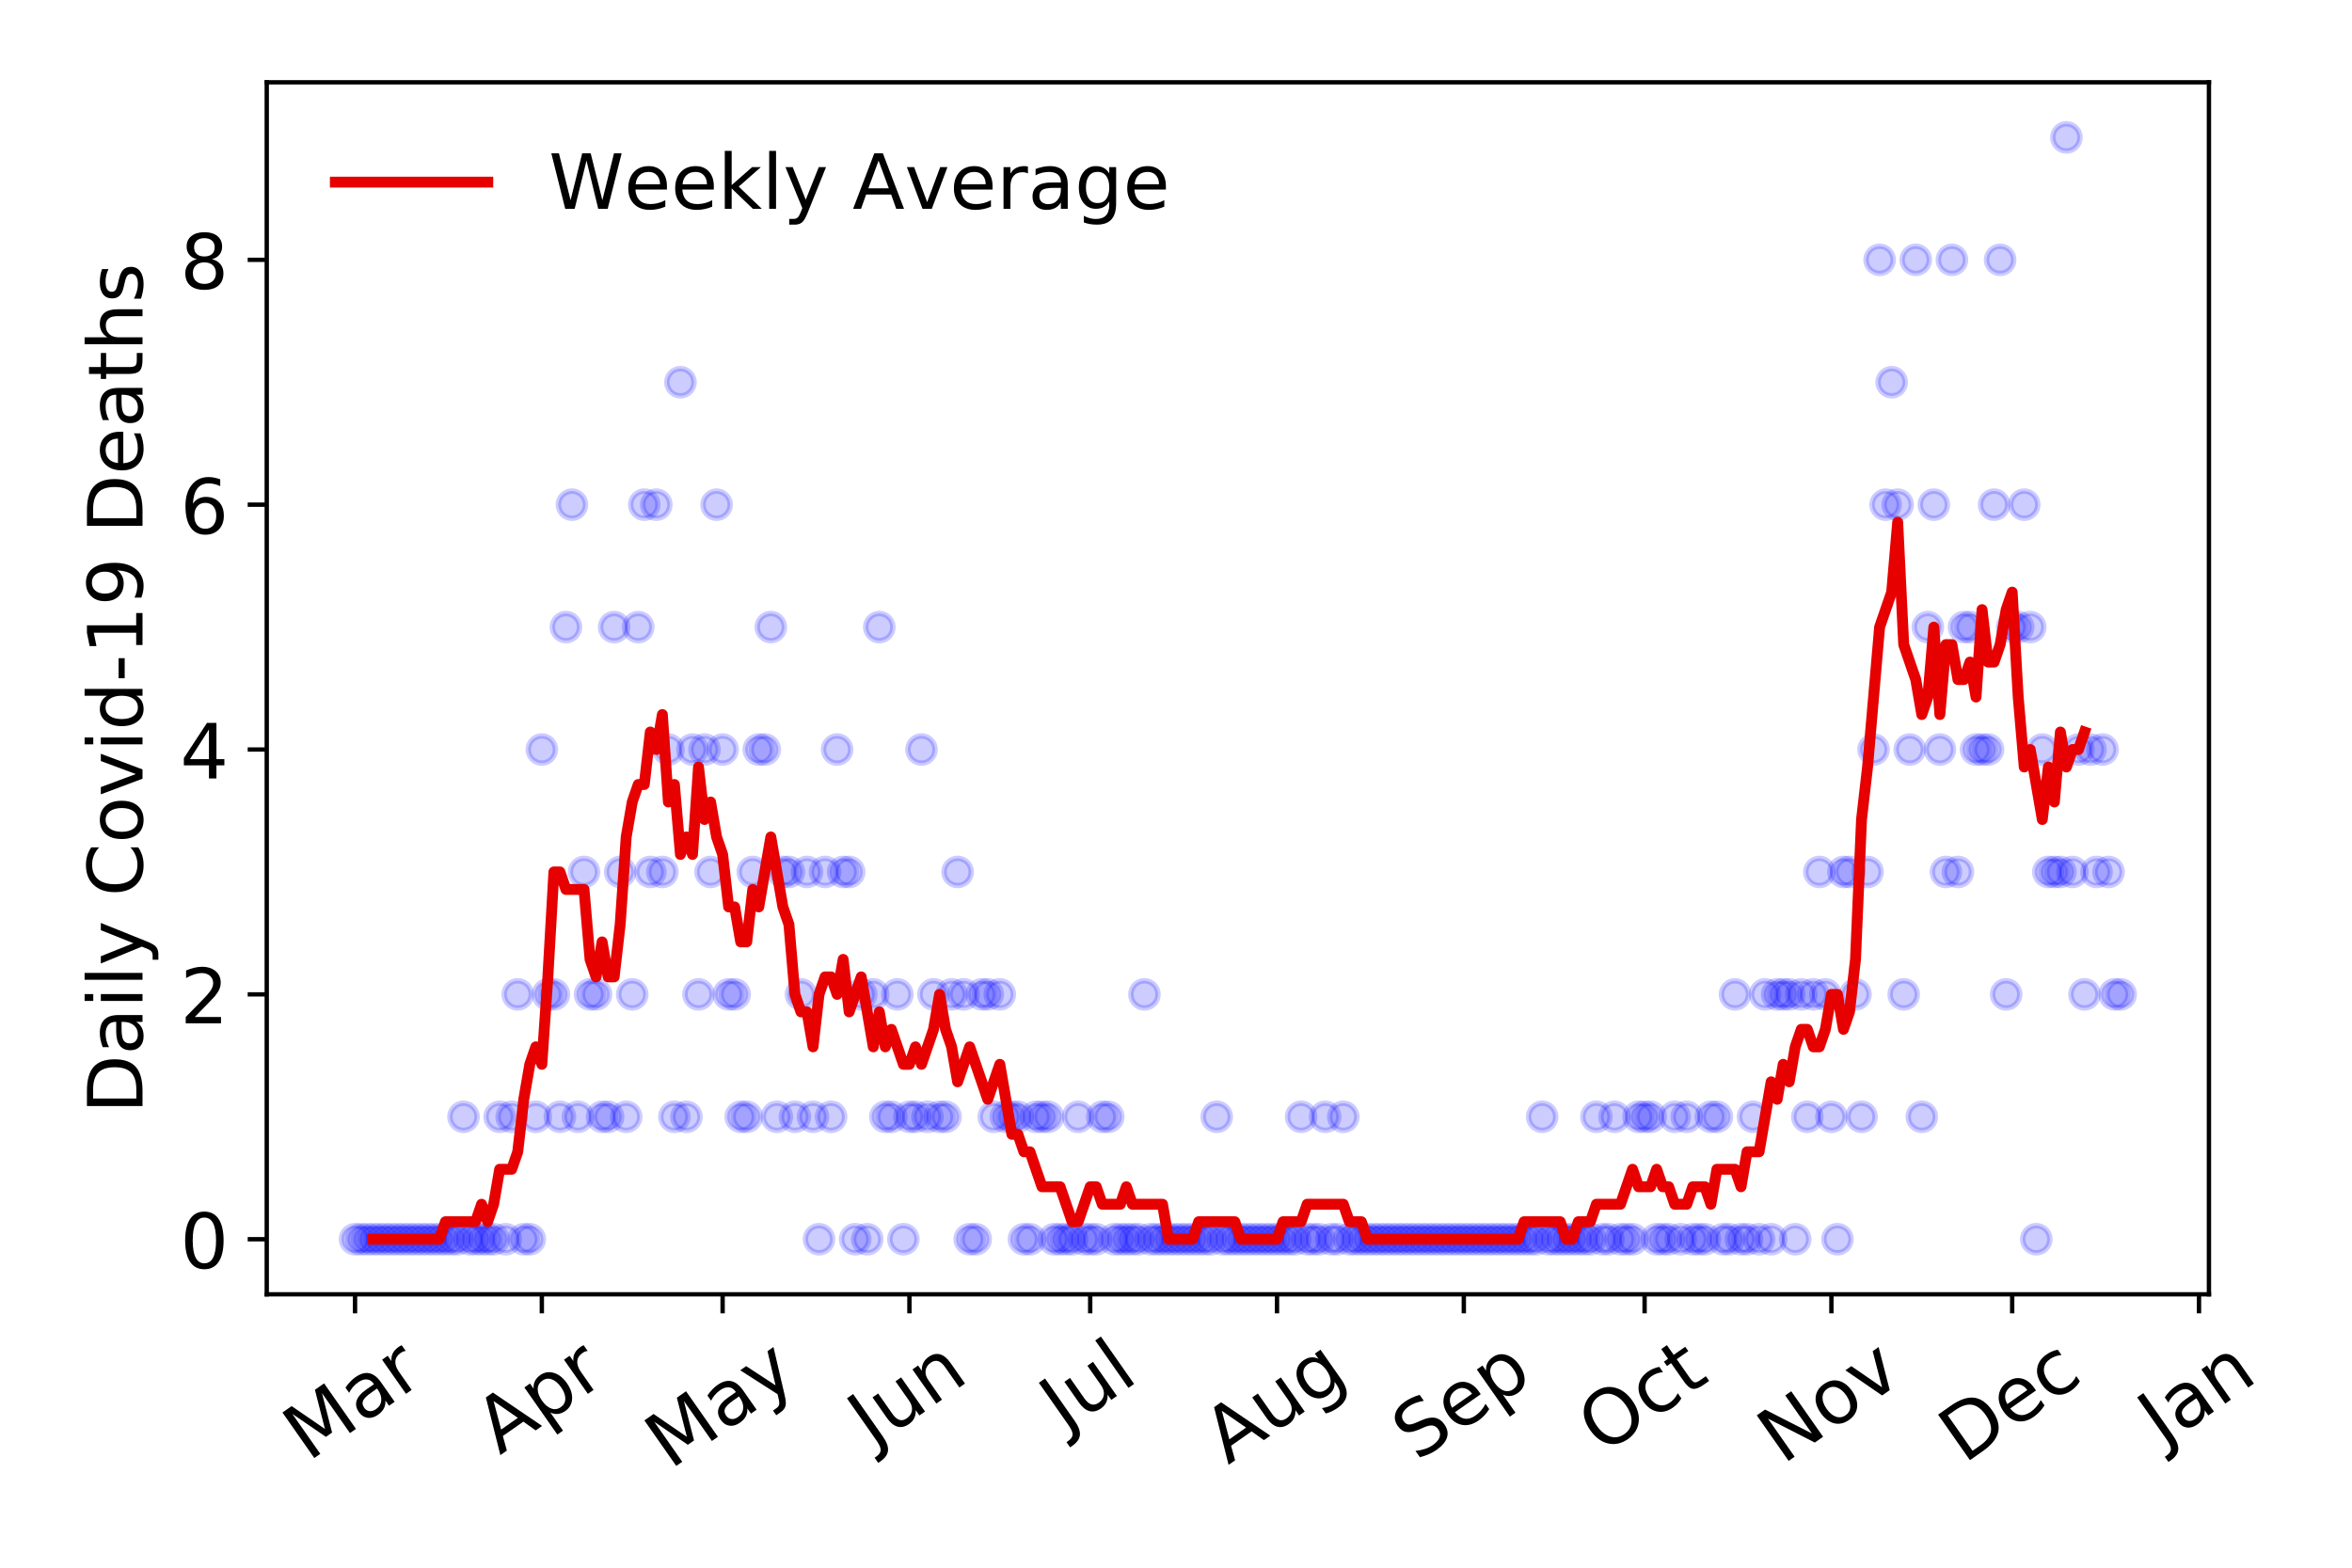 <?xml version="1.0" encoding="utf-8" standalone="no"?>
<!DOCTYPE svg PUBLIC "-//W3C//DTD SVG 1.1//EN"
  "http://www.w3.org/Graphics/SVG/1.1/DTD/svg11.dtd">
<!-- Created with matplotlib (https://matplotlib.org/) -->
<svg height="288pt" version="1.1" viewBox="0 0 432 288" width="432pt" xmlns="http://www.w3.org/2000/svg" xmlns:xlink="http://www.w3.org/1999/xlink">
 <defs>
  <style type="text/css">
*{stroke-linecap:butt;stroke-linejoin:round;}
  </style>
 </defs>
 <g id="figure_1">
  <g id="patch_1">
   <path d="M 0 288 
L 432 288 
L 432 0 
L 0 0 
z
" style="fill:#ffffff;"/>
  </g>
  <g id="axes_1">
   <g id="patch_2">
    <path d="M 48.995 237.778 
L 405.722 237.778 
L 405.722 15.12 
L 48.995 15.12 
z
" style="fill:#ffffff;"/>
   </g>
   <g id="matplotlib.axis_1">
    <g id="xtick_1">
     <g id="line2d_1">
      <defs>
       <path d="M 0 0 
L 0 3.5 
" id="m5ae2d65f84" style="stroke:#000000;stroke-width:0.8;"/>
      </defs>
      <g>
       <use style="stroke:#000000;stroke-width:0.8;" x="65.21" xlink:href="#m5ae2d65f84" y="237.778"/>
      </g>
     </g>
     <g id="text_1">
      <!-- Mar -->
      <defs>
       <path d="M 9.812 72.906 
L 24.516 72.906 
L 43.109 23.297 
L 61.812 72.906 
L 76.516 72.906 
L 76.516 0 
L 66.891 0 
L 66.891 64.016 
L 48.094 14.016 
L 38.188 14.016 
L 19.391 64.016 
L 19.391 0 
L 9.812 0 
z
" id="DejaVuSans-77"/>
       <path d="M 34.281 27.484 
Q 23.391 27.484 19.188 25 
Q 14.984 22.516 14.984 16.5 
Q 14.984 11.719 18.141 8.906 
Q 21.297 6.109 26.703 6.109 
Q 34.188 6.109 38.703 11.406 
Q 43.219 16.703 43.219 25.484 
L 43.219 27.484 
z
M 52.203 31.203 
L 52.203 0 
L 43.219 0 
L 43.219 8.297 
Q 40.141 3.328 35.547 0.953 
Q 30.953 -1.422 24.312 -1.422 
Q 15.922 -1.422 10.953 3.297 
Q 6 8.016 6 15.922 
Q 6 25.141 12.172 29.828 
Q 18.359 34.516 30.609 34.516 
L 43.219 34.516 
L 43.219 35.406 
Q 43.219 41.609 39.141 45 
Q 35.062 48.391 27.688 48.391 
Q 23 48.391 18.547 47.266 
Q 14.109 46.141 10.016 43.891 
L 10.016 52.203 
Q 14.938 54.109 19.578 55.047 
Q 24.219 56 28.609 56 
Q 40.484 56 46.344 49.844 
Q 52.203 43.703 52.203 31.203 
z
" id="DejaVuSans-97"/>
       <path d="M 41.109 46.297 
Q 39.594 47.172 37.812 47.578 
Q 36.031 48 33.891 48 
Q 26.266 48 22.188 43.047 
Q 18.109 38.094 18.109 28.812 
L 18.109 0 
L 9.078 0 
L 9.078 54.688 
L 18.109 54.688 
L 18.109 46.188 
Q 20.953 51.172 25.484 53.578 
Q 30.031 56 36.531 56 
Q 37.453 56 38.578 55.875 
Q 39.703 55.766 41.062 55.516 
z
" id="DejaVuSans-114"/>
      </defs>
      <g transform="translate(56.607 268.643)rotate(-35)scale(0.14 -0.14)">
       <use xlink:href="#DejaVuSans-77"/>
       <use x="86.279" xlink:href="#DejaVuSans-97"/>
       <use x="147.559" xlink:href="#DejaVuSans-114"/>
      </g>
     </g>
    </g>
    <g id="xtick_2">
     <g id="line2d_2">
      <g>
       <use style="stroke:#000000;stroke-width:0.8;" x="99.521" xlink:href="#m5ae2d65f84" y="237.778"/>
      </g>
     </g>
     <g id="text_2">
      <!-- Apr -->
      <defs>
       <path d="M 34.188 63.188 
L 20.797 26.906 
L 47.609 26.906 
z
M 28.609 72.906 
L 39.797 72.906 
L 67.578 0 
L 57.328 0 
L 50.688 18.703 
L 17.828 18.703 
L 11.188 0 
L 0.781 0 
z
" id="DejaVuSans-65"/>
       <path d="M 18.109 8.203 
L 18.109 -20.797 
L 9.078 -20.797 
L 9.078 54.688 
L 18.109 54.688 
L 18.109 46.391 
Q 20.953 51.266 25.266 53.625 
Q 29.594 56 35.594 56 
Q 45.562 56 51.781 48.094 
Q 58.016 40.188 58.016 27.297 
Q 58.016 14.406 51.781 6.484 
Q 45.562 -1.422 35.594 -1.422 
Q 29.594 -1.422 25.266 0.953 
Q 20.953 3.328 18.109 8.203 
z
M 48.688 27.297 
Q 48.688 37.203 44.609 42.844 
Q 40.531 48.484 33.406 48.484 
Q 26.266 48.484 22.188 42.844 
Q 18.109 37.203 18.109 27.297 
Q 18.109 17.391 22.188 11.75 
Q 26.266 6.109 33.406 6.109 
Q 40.531 6.109 44.609 11.75 
Q 48.688 17.391 48.688 27.297 
z
" id="DejaVuSans-112"/>
      </defs>
      <g transform="translate(91.817 267.384)rotate(-35)scale(0.14 -0.14)">
       <use xlink:href="#DejaVuSans-65"/>
       <use x="68.408" xlink:href="#DejaVuSans-112"/>
       <use x="131.885" xlink:href="#DejaVuSans-114"/>
      </g>
     </g>
    </g>
    <g id="xtick_3">
     <g id="line2d_3">
      <g>
       <use style="stroke:#000000;stroke-width:0.8;" x="132.726" xlink:href="#m5ae2d65f84" y="237.778"/>
      </g>
     </g>
     <g id="text_3">
      <!-- May -->
      <defs>
       <path d="M 32.172 -5.078 
Q 28.375 -14.844 24.75 -17.812 
Q 21.141 -20.797 15.094 -20.797 
L 7.906 -20.797 
L 7.906 -13.281 
L 13.188 -13.281 
Q 16.891 -13.281 18.938 -11.516 
Q 21 -9.766 23.484 -3.219 
L 25.094 0.875 
L 2.984 54.688 
L 12.5 54.688 
L 29.594 11.922 
L 46.688 54.688 
L 56.203 54.688 
z
" id="DejaVuSans-121"/>
      </defs>
      <g transform="translate(123.086 270.094)rotate(-35)scale(0.14 -0.14)">
       <use xlink:href="#DejaVuSans-77"/>
       <use x="86.279" xlink:href="#DejaVuSans-97"/>
       <use x="147.559" xlink:href="#DejaVuSans-121"/>
      </g>
     </g>
    </g>
    <g id="xtick_4">
     <g id="line2d_4">
      <g>
       <use style="stroke:#000000;stroke-width:0.8;" x="167.037" xlink:href="#m5ae2d65f84" y="237.778"/>
      </g>
     </g>
     <g id="text_4">
      <!-- Jun -->
      <defs>
       <path d="M 9.812 72.906 
L 19.672 72.906 
L 19.672 5.078 
Q 19.672 -8.109 14.672 -14.062 
Q 9.672 -20.016 -1.422 -20.016 
L -5.172 -20.016 
L -5.172 -11.719 
L -2.094 -11.719 
Q 4.438 -11.719 7.125 -8.047 
Q 9.812 -4.391 9.812 5.078 
z
" id="DejaVuSans-74"/>
       <path d="M 8.5 21.578 
L 8.5 54.688 
L 17.484 54.688 
L 17.484 21.922 
Q 17.484 14.156 20.5 10.266 
Q 23.531 6.391 29.594 6.391 
Q 36.859 6.391 41.078 11.031 
Q 45.312 15.672 45.312 23.688 
L 45.312 54.688 
L 54.297 54.688 
L 54.297 0 
L 45.312 0 
L 45.312 8.406 
Q 42.047 3.422 37.719 1 
Q 33.406 -1.422 27.688 -1.422 
Q 18.266 -1.422 13.375 4.438 
Q 8.5 10.297 8.5 21.578 
z
M 31.109 56 
z
" id="DejaVuSans-117"/>
       <path d="M 54.891 33.016 
L 54.891 0 
L 45.906 0 
L 45.906 32.719 
Q 45.906 40.484 42.875 44.328 
Q 39.844 48.188 33.797 48.188 
Q 26.516 48.188 22.312 43.547 
Q 18.109 38.922 18.109 30.906 
L 18.109 0 
L 9.078 0 
L 9.078 54.688 
L 18.109 54.688 
L 18.109 46.188 
Q 21.344 51.125 25.703 53.562 
Q 30.078 56 35.797 56 
Q 45.219 56 50.047 50.172 
Q 54.891 44.344 54.891 33.016 
z
" id="DejaVuSans-110"/>
      </defs>
      <g transform="translate(160.293 266.039)rotate(-35)scale(0.14 -0.14)">
       <use xlink:href="#DejaVuSans-74"/>
       <use x="29.492" xlink:href="#DejaVuSans-117"/>
       <use x="92.871" xlink:href="#DejaVuSans-110"/>
      </g>
     </g>
    </g>
    <g id="xtick_5">
     <g id="line2d_5">
      <g>
       <use style="stroke:#000000;stroke-width:0.8;" x="200.241" xlink:href="#m5ae2d65f84" y="237.778"/>
      </g>
     </g>
     <g id="text_5">
      <!-- Jul -->
      <defs>
       <path d="M 9.422 75.984 
L 18.406 75.984 
L 18.406 0 
L 9.422 0 
z
" id="DejaVuSans-108"/>
      </defs>
      <g transform="translate(195.539 263.181)rotate(-35)scale(0.14 -0.14)">
       <use xlink:href="#DejaVuSans-74"/>
       <use x="29.492" xlink:href="#DejaVuSans-117"/>
       <use x="92.871" xlink:href="#DejaVuSans-108"/>
      </g>
     </g>
    </g>
    <g id="xtick_6">
     <g id="line2d_6">
      <g>
       <use style="stroke:#000000;stroke-width:0.8;" x="234.553" xlink:href="#m5ae2d65f84" y="237.778"/>
      </g>
     </g>
     <g id="text_6">
      <!-- Aug -->
      <defs>
       <path d="M 45.406 27.984 
Q 45.406 37.75 41.375 43.109 
Q 37.359 48.484 30.078 48.484 
Q 22.859 48.484 18.828 43.109 
Q 14.797 37.75 14.797 27.984 
Q 14.797 18.266 18.828 12.891 
Q 22.859 7.516 30.078 7.516 
Q 37.359 7.516 41.375 12.891 
Q 45.406 18.266 45.406 27.984 
z
M 54.391 6.781 
Q 54.391 -7.172 48.188 -13.984 
Q 42 -20.797 29.203 -20.797 
Q 24.469 -20.797 20.266 -20.094 
Q 16.062 -19.391 12.109 -17.922 
L 12.109 -9.188 
Q 16.062 -11.328 19.922 -12.344 
Q 23.781 -13.375 27.781 -13.375 
Q 36.625 -13.375 41.016 -8.766 
Q 45.406 -4.156 45.406 5.172 
L 45.406 9.625 
Q 42.625 4.781 38.281 2.391 
Q 33.938 0 27.875 0 
Q 17.828 0 11.672 7.656 
Q 5.516 15.328 5.516 27.984 
Q 5.516 40.672 11.672 48.328 
Q 17.828 56 27.875 56 
Q 33.938 56 38.281 53.609 
Q 42.625 51.219 45.406 46.391 
L 45.406 54.688 
L 54.391 54.688 
z
" id="DejaVuSans-103"/>
      </defs>
      <g transform="translate(225.572 269.172)rotate(-35)scale(0.14 -0.14)">
       <use xlink:href="#DejaVuSans-65"/>
       <use x="68.408" xlink:href="#DejaVuSans-117"/>
       <use x="131.787" xlink:href="#DejaVuSans-103"/>
      </g>
     </g>
    </g>
    <g id="xtick_7">
     <g id="line2d_7">
      <g>
       <use style="stroke:#000000;stroke-width:0.8;" x="268.864" xlink:href="#m5ae2d65f84" y="237.778"/>
      </g>
     </g>
     <g id="text_7">
      <!-- Sep -->
      <defs>
       <path d="M 53.516 70.516 
L 53.516 60.891 
Q 47.906 63.578 42.922 64.891 
Q 37.938 66.219 33.297 66.219 
Q 25.25 66.219 20.875 63.094 
Q 16.5 59.969 16.5 54.203 
Q 16.5 49.359 19.406 46.891 
Q 22.312 44.438 30.422 42.922 
L 36.375 41.703 
Q 47.406 39.594 52.656 34.297 
Q 57.906 29 57.906 20.125 
Q 57.906 9.516 50.797 4.047 
Q 43.703 -1.422 29.984 -1.422 
Q 24.812 -1.422 18.969 -0.25 
Q 13.141 0.922 6.891 3.219 
L 6.891 13.375 
Q 12.891 10.016 18.656 8.297 
Q 24.422 6.594 29.984 6.594 
Q 38.422 6.594 43.016 9.906 
Q 47.609 13.234 47.609 19.391 
Q 47.609 24.75 44.312 27.781 
Q 41.016 30.812 33.5 32.328 
L 27.484 33.5 
Q 16.453 35.688 11.516 40.375 
Q 6.594 45.062 6.594 53.422 
Q 6.594 63.094 13.406 68.656 
Q 20.219 74.219 32.172 74.219 
Q 37.312 74.219 42.625 73.281 
Q 47.953 72.359 53.516 70.516 
z
" id="DejaVuSans-83"/>
       <path d="M 56.203 29.594 
L 56.203 25.203 
L 14.891 25.203 
Q 15.484 15.922 20.484 11.062 
Q 25.484 6.203 34.422 6.203 
Q 39.594 6.203 44.453 7.469 
Q 49.312 8.734 54.109 11.281 
L 54.109 2.781 
Q 49.266 0.734 44.188 -0.344 
Q 39.109 -1.422 33.891 -1.422 
Q 20.797 -1.422 13.156 6.188 
Q 5.516 13.812 5.516 26.812 
Q 5.516 40.234 12.766 48.109 
Q 20.016 56 32.328 56 
Q 43.359 56 49.781 48.891 
Q 56.203 41.797 56.203 29.594 
z
M 47.219 32.234 
Q 47.125 39.594 43.094 43.984 
Q 39.062 48.391 32.422 48.391 
Q 24.906 48.391 20.391 44.141 
Q 15.875 39.891 15.188 32.172 
z
" id="DejaVuSans-101"/>
      </defs>
      <g transform="translate(260.271 268.629)rotate(-35)scale(0.14 -0.14)">
       <use xlink:href="#DejaVuSans-83"/>
       <use x="63.477" xlink:href="#DejaVuSans-101"/>
       <use x="125" xlink:href="#DejaVuSans-112"/>
      </g>
     </g>
    </g>
    <g id="xtick_8">
     <g id="line2d_8">
      <g>
       <use style="stroke:#000000;stroke-width:0.8;" x="302.069" xlink:href="#m5ae2d65f84" y="237.778"/>
      </g>
     </g>
     <g id="text_8">
      <!-- Oct -->
      <defs>
       <path d="M 39.406 66.219 
Q 28.656 66.219 22.328 58.203 
Q 16.016 50.203 16.016 36.375 
Q 16.016 22.609 22.328 14.594 
Q 28.656 6.594 39.406 6.594 
Q 50.141 6.594 56.422 14.594 
Q 62.703 22.609 62.703 36.375 
Q 62.703 50.203 56.422 58.203 
Q 50.141 66.219 39.406 66.219 
z
M 39.406 74.219 
Q 54.734 74.219 63.906 63.938 
Q 73.094 53.656 73.094 36.375 
Q 73.094 19.141 63.906 8.859 
Q 54.734 -1.422 39.406 -1.422 
Q 24.031 -1.422 14.812 8.828 
Q 5.609 19.094 5.609 36.375 
Q 5.609 53.656 14.812 63.938 
Q 24.031 74.219 39.406 74.219 
z
" id="DejaVuSans-79"/>
       <path d="M 48.781 52.594 
L 48.781 44.188 
Q 44.969 46.297 41.141 47.344 
Q 37.312 48.391 33.406 48.391 
Q 24.656 48.391 19.812 42.844 
Q 14.984 37.312 14.984 27.297 
Q 14.984 17.281 19.812 11.734 
Q 24.656 6.203 33.406 6.203 
Q 37.312 6.203 41.141 7.25 
Q 44.969 8.297 48.781 10.406 
L 48.781 2.094 
Q 45.016 0.344 40.984 -0.531 
Q 36.969 -1.422 32.422 -1.422 
Q 20.062 -1.422 12.781 6.344 
Q 5.516 14.109 5.516 27.297 
Q 5.516 40.672 12.859 48.328 
Q 20.219 56 33.016 56 
Q 37.156 56 41.109 55.141 
Q 45.062 54.297 48.781 52.594 
z
" id="DejaVuSans-99"/>
       <path d="M 18.312 70.219 
L 18.312 54.688 
L 36.812 54.688 
L 36.812 47.703 
L 18.312 47.703 
L 18.312 18.016 
Q 18.312 11.328 20.141 9.422 
Q 21.969 7.516 27.594 7.516 
L 36.812 7.516 
L 36.812 0 
L 27.594 0 
Q 17.188 0 13.234 3.875 
Q 9.281 7.766 9.281 18.016 
L 9.281 47.703 
L 2.688 47.703 
L 2.688 54.688 
L 9.281 54.688 
L 9.281 70.219 
z
" id="DejaVuSans-116"/>
      </defs>
      <g transform="translate(294.37 267.377)rotate(-35)scale(0.14 -0.14)">
       <use xlink:href="#DejaVuSans-79"/>
       <use x="78.711" xlink:href="#DejaVuSans-99"/>
       <use x="133.691" xlink:href="#DejaVuSans-116"/>
      </g>
     </g>
    </g>
    <g id="xtick_9">
     <g id="line2d_9">
      <g>
       <use style="stroke:#000000;stroke-width:0.8;" x="336.38" xlink:href="#m5ae2d65f84" y="237.778"/>
      </g>
     </g>
     <g id="text_9">
      <!-- Nov -->
      <defs>
       <path d="M 9.812 72.906 
L 23.094 72.906 
L 55.422 11.922 
L 55.422 72.906 
L 64.984 72.906 
L 64.984 0 
L 51.703 0 
L 19.391 60.984 
L 19.391 0 
L 9.812 0 
z
" id="DejaVuSans-78"/>
       <path d="M 30.609 48.391 
Q 23.391 48.391 19.188 42.75 
Q 14.984 37.109 14.984 27.297 
Q 14.984 17.484 19.156 11.844 
Q 23.344 6.203 30.609 6.203 
Q 37.797 6.203 41.984 11.859 
Q 46.188 17.531 46.188 27.297 
Q 46.188 37.016 41.984 42.703 
Q 37.797 48.391 30.609 48.391 
z
M 30.609 56 
Q 42.328 56 49.016 48.375 
Q 55.719 40.766 55.719 27.297 
Q 55.719 13.875 49.016 6.219 
Q 42.328 -1.422 30.609 -1.422 
Q 18.844 -1.422 12.172 6.219 
Q 5.516 13.875 5.516 27.297 
Q 5.516 40.766 12.172 48.375 
Q 18.844 56 30.609 56 
z
" id="DejaVuSans-111"/>
       <path d="M 2.984 54.688 
L 12.5 54.688 
L 29.594 8.797 
L 46.688 54.688 
L 56.203 54.688 
L 35.688 0 
L 23.484 0 
z
" id="DejaVuSans-118"/>
      </defs>
      <g transform="translate(327.403 269.166)rotate(-35)scale(0.14 -0.14)">
       <use xlink:href="#DejaVuSans-78"/>
       <use x="74.805" xlink:href="#DejaVuSans-111"/>
       <use x="135.986" xlink:href="#DejaVuSans-118"/>
      </g>
     </g>
    </g>
    <g id="xtick_10">
     <g id="line2d_10">
      <g>
       <use style="stroke:#000000;stroke-width:0.8;" x="369.584" xlink:href="#m5ae2d65f84" y="237.778"/>
      </g>
     </g>
     <g id="text_10">
      <!-- Dec -->
      <defs>
       <path d="M 19.672 64.797 
L 19.672 8.109 
L 31.594 8.109 
Q 46.688 8.109 53.688 14.938 
Q 60.688 21.781 60.688 36.531 
Q 60.688 51.172 53.688 57.984 
Q 46.688 64.797 31.594 64.797 
z
M 9.812 72.906 
L 30.078 72.906 
Q 51.266 72.906 61.172 64.094 
Q 71.094 55.281 71.094 36.531 
Q 71.094 17.672 61.125 8.828 
Q 51.172 0 30.078 0 
L 9.812 0 
z
" id="DejaVuSans-68"/>
      </defs>
      <g transform="translate(360.704 269.032)rotate(-35)scale(0.14 -0.14)">
       <use xlink:href="#DejaVuSans-68"/>
       <use x="77.002" xlink:href="#DejaVuSans-101"/>
       <use x="138.525" xlink:href="#DejaVuSans-99"/>
      </g>
     </g>
    </g>
    <g id="xtick_11">
     <g id="line2d_11">
      <g>
       <use style="stroke:#000000;stroke-width:0.8;" x="403.896" xlink:href="#m5ae2d65f84" y="237.778"/>
      </g>
     </g>
     <g id="text_11">
      <!-- Jan -->
      <g transform="translate(397.272 265.871)rotate(-35)scale(0.14 -0.14)">
       <use xlink:href="#DejaVuSans-74"/>
       <use x="29.492" xlink:href="#DejaVuSans-97"/>
       <use x="90.771" xlink:href="#DejaVuSans-110"/>
      </g>
     </g>
    </g>
   </g>
   <g id="matplotlib.axis_2">
    <g id="ytick_1">
     <g id="line2d_12">
      <defs>
       <path d="M 0 0 
L -3.5 0 
" id="m224d0edb39" style="stroke:#000000;stroke-width:0.8;"/>
      </defs>
      <g>
       <use style="stroke:#000000;stroke-width:0.8;" x="48.995" xlink:href="#m224d0edb39" y="227.657"/>
      </g>
     </g>
     <g id="text_12">
      <!-- 0 -->
      <defs>
       <path d="M 31.781 66.406 
Q 24.172 66.406 20.328 58.906 
Q 16.5 51.422 16.5 36.375 
Q 16.5 21.391 20.328 13.891 
Q 24.172 6.391 31.781 6.391 
Q 39.453 6.391 43.281 13.891 
Q 47.125 21.391 47.125 36.375 
Q 47.125 51.422 43.281 58.906 
Q 39.453 66.406 31.781 66.406 
z
M 31.781 74.219 
Q 44.047 74.219 50.516 64.516 
Q 56.984 54.828 56.984 36.375 
Q 56.984 17.969 50.516 8.266 
Q 44.047 -1.422 31.781 -1.422 
Q 19.531 -1.422 13.062 8.266 
Q 6.594 17.969 6.594 36.375 
Q 6.594 54.828 13.062 64.516 
Q 19.531 74.219 31.781 74.219 
z
" id="DejaVuSans-48"/>
      </defs>
      <g transform="translate(33.087 232.976)scale(0.14 -0.14)">
       <use xlink:href="#DejaVuSans-48"/>
      </g>
     </g>
    </g>
    <g id="ytick_2">
     <g id="line2d_13">
      <g>
       <use style="stroke:#000000;stroke-width:0.8;" x="48.995" xlink:href="#m224d0edb39" y="182.676"/>
      </g>
     </g>
     <g id="text_13">
      <!-- 2 -->
      <defs>
       <path d="M 19.188 8.297 
L 53.609 8.297 
L 53.609 0 
L 7.328 0 
L 7.328 8.297 
Q 12.938 14.109 22.625 23.891 
Q 32.328 33.688 34.812 36.531 
Q 39.547 41.844 41.422 45.531 
Q 43.312 49.219 43.312 52.781 
Q 43.312 58.594 39.234 62.25 
Q 35.156 65.922 28.609 65.922 
Q 23.969 65.922 18.812 64.312 
Q 13.672 62.703 7.812 59.422 
L 7.812 69.391 
Q 13.766 71.781 18.938 73 
Q 24.125 74.219 28.422 74.219 
Q 39.75 74.219 46.484 68.547 
Q 53.219 62.891 53.219 53.422 
Q 53.219 48.922 51.531 44.891 
Q 49.859 40.875 45.406 35.406 
Q 44.188 33.984 37.641 27.219 
Q 31.109 20.453 19.188 8.297 
z
" id="DejaVuSans-50"/>
      </defs>
      <g transform="translate(33.087 187.995)scale(0.14 -0.14)">
       <use xlink:href="#DejaVuSans-50"/>
      </g>
     </g>
    </g>
    <g id="ytick_3">
     <g id="line2d_14">
      <g>
       <use style="stroke:#000000;stroke-width:0.8;" x="48.995" xlink:href="#m224d0edb39" y="137.694"/>
      </g>
     </g>
     <g id="text_14">
      <!-- 4 -->
      <defs>
       <path d="M 37.797 64.312 
L 12.891 25.391 
L 37.797 25.391 
z
M 35.203 72.906 
L 47.609 72.906 
L 47.609 25.391 
L 58.016 25.391 
L 58.016 17.188 
L 47.609 17.188 
L 47.609 0 
L 37.797 0 
L 37.797 17.188 
L 4.891 17.188 
L 4.891 26.703 
z
" id="DejaVuSans-52"/>
      </defs>
      <g transform="translate(33.087 143.013)scale(0.14 -0.14)">
       <use xlink:href="#DejaVuSans-52"/>
      </g>
     </g>
    </g>
    <g id="ytick_4">
     <g id="line2d_15">
      <g>
       <use style="stroke:#000000;stroke-width:0.8;" x="48.995" xlink:href="#m224d0edb39" y="92.713"/>
      </g>
     </g>
     <g id="text_15">
      <!-- 6 -->
      <defs>
       <path d="M 33.016 40.375 
Q 26.375 40.375 22.484 35.828 
Q 18.609 31.297 18.609 23.391 
Q 18.609 15.531 22.484 10.953 
Q 26.375 6.391 33.016 6.391 
Q 39.656 6.391 43.531 10.953 
Q 47.406 15.531 47.406 23.391 
Q 47.406 31.297 43.531 35.828 
Q 39.656 40.375 33.016 40.375 
z
M 52.594 71.297 
L 52.594 62.312 
Q 48.875 64.062 45.094 64.984 
Q 41.312 65.922 37.594 65.922 
Q 27.828 65.922 22.672 59.328 
Q 17.531 52.734 16.797 39.406 
Q 19.672 43.656 24.016 45.922 
Q 28.375 48.188 33.594 48.188 
Q 44.578 48.188 50.953 41.516 
Q 57.328 34.859 57.328 23.391 
Q 57.328 12.156 50.688 5.359 
Q 44.047 -1.422 33.016 -1.422 
Q 20.359 -1.422 13.672 8.266 
Q 6.984 17.969 6.984 36.375 
Q 6.984 53.656 15.188 63.938 
Q 23.391 74.219 37.203 74.219 
Q 40.922 74.219 44.703 73.484 
Q 48.484 72.75 52.594 71.297 
z
" id="DejaVuSans-54"/>
      </defs>
      <g transform="translate(33.087 98.032)scale(0.14 -0.14)">
       <use xlink:href="#DejaVuSans-54"/>
      </g>
     </g>
    </g>
    <g id="ytick_5">
     <g id="line2d_16">
      <g>
       <use style="stroke:#000000;stroke-width:0.8;" x="48.995" xlink:href="#m224d0edb39" y="47.732"/>
      </g>
     </g>
     <g id="text_16">
      <!-- 8 -->
      <defs>
       <path d="M 31.781 34.625 
Q 24.75 34.625 20.719 30.859 
Q 16.703 27.094 16.703 20.516 
Q 16.703 13.922 20.719 10.156 
Q 24.75 6.391 31.781 6.391 
Q 38.812 6.391 42.859 10.172 
Q 46.922 13.969 46.922 20.516 
Q 46.922 27.094 42.891 30.859 
Q 38.875 34.625 31.781 34.625 
z
M 21.922 38.812 
Q 15.578 40.375 12.031 44.719 
Q 8.5 49.078 8.5 55.328 
Q 8.5 64.062 14.719 69.141 
Q 20.953 74.219 31.781 74.219 
Q 42.672 74.219 48.875 69.141 
Q 55.078 64.062 55.078 55.328 
Q 55.078 49.078 51.531 44.719 
Q 48 40.375 41.703 38.812 
Q 48.828 37.156 52.797 32.312 
Q 56.781 27.484 56.781 20.516 
Q 56.781 9.906 50.312 4.234 
Q 43.844 -1.422 31.781 -1.422 
Q 19.734 -1.422 13.25 4.234 
Q 6.781 9.906 6.781 20.516 
Q 6.781 27.484 10.781 32.312 
Q 14.797 37.156 21.922 38.812 
z
M 18.312 54.391 
Q 18.312 48.734 21.844 45.562 
Q 25.391 42.391 31.781 42.391 
Q 38.141 42.391 41.719 45.562 
Q 45.312 48.734 45.312 54.391 
Q 45.312 60.062 41.719 63.234 
Q 38.141 66.406 31.781 66.406 
Q 25.391 66.406 21.844 63.234 
Q 18.312 60.062 18.312 54.391 
z
" id="DejaVuSans-56"/>
      </defs>
      <g transform="translate(33.087 53.05)scale(0.14 -0.14)">
       <use xlink:href="#DejaVuSans-56"/>
      </g>
     </g>
    </g>
    <g id="text_17">
     <!-- Daily Covid-19 Deaths -->
     <defs>
      <path d="M 9.422 54.688 
L 18.406 54.688 
L 18.406 0 
L 9.422 0 
z
M 9.422 75.984 
L 18.406 75.984 
L 18.406 64.594 
L 9.422 64.594 
z
" id="DejaVuSans-105"/>
      <path id="DejaVuSans-32"/>
      <path d="M 64.406 67.281 
L 64.406 56.891 
Q 59.422 61.531 53.781 63.812 
Q 48.141 66.109 41.797 66.109 
Q 29.297 66.109 22.656 58.469 
Q 16.016 50.828 16.016 36.375 
Q 16.016 21.969 22.656 14.328 
Q 29.297 6.688 41.797 6.688 
Q 48.141 6.688 53.781 8.984 
Q 59.422 11.281 64.406 15.922 
L 64.406 5.609 
Q 59.234 2.094 53.438 0.328 
Q 47.656 -1.422 41.219 -1.422 
Q 24.656 -1.422 15.125 8.703 
Q 5.609 18.844 5.609 36.375 
Q 5.609 53.953 15.125 64.078 
Q 24.656 74.219 41.219 74.219 
Q 47.75 74.219 53.531 72.484 
Q 59.328 70.75 64.406 67.281 
z
" id="DejaVuSans-67"/>
      <path d="M 45.406 46.391 
L 45.406 75.984 
L 54.391 75.984 
L 54.391 0 
L 45.406 0 
L 45.406 8.203 
Q 42.578 3.328 38.25 0.953 
Q 33.938 -1.422 27.875 -1.422 
Q 17.969 -1.422 11.734 6.484 
Q 5.516 14.406 5.516 27.297 
Q 5.516 40.188 11.734 48.094 
Q 17.969 56 27.875 56 
Q 33.938 56 38.25 53.625 
Q 42.578 51.266 45.406 46.391 
z
M 14.797 27.297 
Q 14.797 17.391 18.875 11.75 
Q 22.953 6.109 30.078 6.109 
Q 37.203 6.109 41.297 11.75 
Q 45.406 17.391 45.406 27.297 
Q 45.406 37.203 41.297 42.844 
Q 37.203 48.484 30.078 48.484 
Q 22.953 48.484 18.875 42.844 
Q 14.797 37.203 14.797 27.297 
z
" id="DejaVuSans-100"/>
      <path d="M 4.891 31.391 
L 31.203 31.391 
L 31.203 23.391 
L 4.891 23.391 
z
" id="DejaVuSans-45"/>
      <path d="M 12.406 8.297 
L 28.516 8.297 
L 28.516 63.922 
L 10.984 60.406 
L 10.984 69.391 
L 28.422 72.906 
L 38.281 72.906 
L 38.281 8.297 
L 54.391 8.297 
L 54.391 0 
L 12.406 0 
z
" id="DejaVuSans-49"/>
      <path d="M 10.984 1.516 
L 10.984 10.5 
Q 14.703 8.734 18.5 7.812 
Q 22.312 6.891 25.984 6.891 
Q 35.75 6.891 40.891 13.453 
Q 46.047 20.016 46.781 33.406 
Q 43.953 29.203 39.594 26.953 
Q 35.25 24.703 29.984 24.703 
Q 19.047 24.703 12.672 31.312 
Q 6.297 37.938 6.297 49.422 
Q 6.297 60.641 12.938 67.422 
Q 19.578 74.219 30.609 74.219 
Q 43.266 74.219 49.922 64.516 
Q 56.594 54.828 56.594 36.375 
Q 56.594 19.141 48.406 8.859 
Q 40.234 -1.422 26.422 -1.422 
Q 22.703 -1.422 18.891 -0.688 
Q 15.094 0.047 10.984 1.516 
z
M 30.609 32.422 
Q 37.25 32.422 41.125 36.953 
Q 45.016 41.5 45.016 49.422 
Q 45.016 57.281 41.125 61.844 
Q 37.25 66.406 30.609 66.406 
Q 23.969 66.406 20.094 61.844 
Q 16.219 57.281 16.219 49.422 
Q 16.219 41.5 20.094 36.953 
Q 23.969 32.422 30.609 32.422 
z
" id="DejaVuSans-57"/>
      <path d="M 54.891 33.016 
L 54.891 0 
L 45.906 0 
L 45.906 32.719 
Q 45.906 40.484 42.875 44.328 
Q 39.844 48.188 33.797 48.188 
Q 26.516 48.188 22.312 43.547 
Q 18.109 38.922 18.109 30.906 
L 18.109 0 
L 9.078 0 
L 9.078 75.984 
L 18.109 75.984 
L 18.109 46.188 
Q 21.344 51.125 25.703 53.562 
Q 30.078 56 35.797 56 
Q 45.219 56 50.047 50.172 
Q 54.891 44.344 54.891 33.016 
z
" id="DejaVuSans-104"/>
      <path d="M 44.281 53.078 
L 44.281 44.578 
Q 40.484 46.531 36.375 47.5 
Q 32.281 48.484 27.875 48.484 
Q 21.188 48.484 17.844 46.438 
Q 14.5 44.391 14.5 40.281 
Q 14.5 37.156 16.891 35.375 
Q 19.281 33.594 26.516 31.984 
L 29.594 31.297 
Q 39.156 29.25 43.188 25.516 
Q 47.219 21.781 47.219 15.094 
Q 47.219 7.469 41.188 3.016 
Q 35.156 -1.422 24.609 -1.422 
Q 20.219 -1.422 15.453 -0.562 
Q 10.688 0.297 5.422 2 
L 5.422 11.281 
Q 10.406 8.688 15.234 7.391 
Q 20.062 6.109 24.812 6.109 
Q 31.156 6.109 34.562 8.281 
Q 37.984 10.453 37.984 14.406 
Q 37.984 18.062 35.516 20.016 
Q 33.062 21.969 24.703 23.781 
L 21.578 24.516 
Q 13.234 26.266 9.516 29.906 
Q 5.812 33.547 5.812 39.891 
Q 5.812 47.609 11.281 51.797 
Q 16.75 56 26.812 56 
Q 31.781 56 36.172 55.266 
Q 40.578 54.547 44.281 53.078 
z
" id="DejaVuSans-115"/>
     </defs>
     <g transform="translate(26.176 204.56)rotate(-90)scale(0.14 -0.14)">
      <use xlink:href="#DejaVuSans-68"/>
      <use x="77.002" xlink:href="#DejaVuSans-97"/>
      <use x="138.281" xlink:href="#DejaVuSans-105"/>
      <use x="166.064" xlink:href="#DejaVuSans-108"/>
      <use x="193.848" xlink:href="#DejaVuSans-121"/>
      <use x="253.027" xlink:href="#DejaVuSans-32"/>
      <use x="284.814" xlink:href="#DejaVuSans-67"/>
      <use x="354.639" xlink:href="#DejaVuSans-111"/>
      <use x="415.82" xlink:href="#DejaVuSans-118"/>
      <use x="475" xlink:href="#DejaVuSans-105"/>
      <use x="502.783" xlink:href="#DejaVuSans-100"/>
      <use x="566.26" xlink:href="#DejaVuSans-45"/>
      <use x="602.344" xlink:href="#DejaVuSans-49"/>
      <use x="665.967" xlink:href="#DejaVuSans-57"/>
      <use x="729.59" xlink:href="#DejaVuSans-32"/>
      <use x="761.377" xlink:href="#DejaVuSans-68"/>
      <use x="838.379" xlink:href="#DejaVuSans-101"/>
      <use x="899.902" xlink:href="#DejaVuSans-97"/>
      <use x="961.182" xlink:href="#DejaVuSans-116"/>
      <use x="1000.391" xlink:href="#DejaVuSans-104"/>
      <use x="1063.77" xlink:href="#DejaVuSans-115"/>
     </g>
    </g>
   </g>
   <g id="line2d_17">
    <defs>
     <path d="M 0 2.5 
C 0.663 2.5 1.299 2.237 1.768 1.768 
C 2.237 1.299 2.5 0.663 2.5 0 
C 2.5 -0.663 2.237 -1.299 1.768 -1.768 
C 1.299 -2.237 0.663 -2.5 0 -2.5 
C -0.663 -2.5 -1.299 -2.237 -1.768 -1.768 
C -2.237 -1.299 -2.5 -0.663 -2.5 0 
C -2.5 0.663 -2.237 1.299 -1.768 1.768 
C -1.299 2.237 -0.663 2.5 0 2.5 
z
" id="mb88ecc7b36" style="stroke:#0000ff;stroke-opacity:0.2;"/>
    </defs>
    <g clip-path="url(#p3f006150f1)">
     <use style="fill:#0000ff;fill-opacity:0.2;stroke:#0000ff;stroke-opacity:0.2;" x="65.21" xlink:href="#mb88ecc7b36" y="227.657"/>
     <use style="fill:#0000ff;fill-opacity:0.2;stroke:#0000ff;stroke-opacity:0.2;" x="66.317" xlink:href="#mb88ecc7b36" y="227.657"/>
     <use style="fill:#0000ff;fill-opacity:0.2;stroke:#0000ff;stroke-opacity:0.2;" x="67.423" xlink:href="#mb88ecc7b36" y="227.657"/>
     <use style="fill:#0000ff;fill-opacity:0.2;stroke:#0000ff;stroke-opacity:0.2;" x="68.53" xlink:href="#mb88ecc7b36" y="227.657"/>
     <use style="fill:#0000ff;fill-opacity:0.2;stroke:#0000ff;stroke-opacity:0.2;" x="69.637" xlink:href="#mb88ecc7b36" y="227.657"/>
     <use style="fill:#0000ff;fill-opacity:0.2;stroke:#0000ff;stroke-opacity:0.2;" x="70.744" xlink:href="#mb88ecc7b36" y="227.657"/>
     <use style="fill:#0000ff;fill-opacity:0.2;stroke:#0000ff;stroke-opacity:0.2;" x="71.851" xlink:href="#mb88ecc7b36" y="227.657"/>
     <use style="fill:#0000ff;fill-opacity:0.2;stroke:#0000ff;stroke-opacity:0.2;" x="72.958" xlink:href="#mb88ecc7b36" y="227.657"/>
     <use style="fill:#0000ff;fill-opacity:0.2;stroke:#0000ff;stroke-opacity:0.2;" x="74.064" xlink:href="#mb88ecc7b36" y="227.657"/>
     <use style="fill:#0000ff;fill-opacity:0.2;stroke:#0000ff;stroke-opacity:0.2;" x="75.171" xlink:href="#mb88ecc7b36" y="227.657"/>
     <use style="fill:#0000ff;fill-opacity:0.2;stroke:#0000ff;stroke-opacity:0.2;" x="76.278" xlink:href="#mb88ecc7b36" y="227.657"/>
     <use style="fill:#0000ff;fill-opacity:0.2;stroke:#0000ff;stroke-opacity:0.2;" x="77.385" xlink:href="#mb88ecc7b36" y="227.657"/>
     <use style="fill:#0000ff;fill-opacity:0.2;stroke:#0000ff;stroke-opacity:0.2;" x="78.492" xlink:href="#mb88ecc7b36" y="227.657"/>
     <use style="fill:#0000ff;fill-opacity:0.2;stroke:#0000ff;stroke-opacity:0.2;" x="79.598" xlink:href="#mb88ecc7b36" y="227.657"/>
     <use style="fill:#0000ff;fill-opacity:0.2;stroke:#0000ff;stroke-opacity:0.2;" x="80.705" xlink:href="#mb88ecc7b36" y="227.657"/>
     <use style="fill:#0000ff;fill-opacity:0.2;stroke:#0000ff;stroke-opacity:0.2;" x="81.812" xlink:href="#mb88ecc7b36" y="227.657"/>
     <use style="fill:#0000ff;fill-opacity:0.2;stroke:#0000ff;stroke-opacity:0.2;" x="82.919" xlink:href="#mb88ecc7b36" y="227.657"/>
     <use style="fill:#0000ff;fill-opacity:0.2;stroke:#0000ff;stroke-opacity:0.2;" x="84.026" xlink:href="#mb88ecc7b36" y="227.657"/>
     <use style="fill:#0000ff;fill-opacity:0.2;stroke:#0000ff;stroke-opacity:0.2;" x="85.133" xlink:href="#mb88ecc7b36" y="205.167"/>
     <use style="fill:#0000ff;fill-opacity:0.2;stroke:#0000ff;stroke-opacity:0.2;" x="86.239" xlink:href="#mb88ecc7b36" y="227.657"/>
     <use style="fill:#0000ff;fill-opacity:0.2;stroke:#0000ff;stroke-opacity:0.2;" x="87.346" xlink:href="#mb88ecc7b36" y="227.657"/>
     <use style="fill:#0000ff;fill-opacity:0.2;stroke:#0000ff;stroke-opacity:0.2;" x="88.453" xlink:href="#mb88ecc7b36" y="227.657"/>
     <use style="fill:#0000ff;fill-opacity:0.2;stroke:#0000ff;stroke-opacity:0.2;" x="89.56" xlink:href="#mb88ecc7b36" y="227.657"/>
     <use style="fill:#0000ff;fill-opacity:0.2;stroke:#0000ff;stroke-opacity:0.2;" x="90.667" xlink:href="#mb88ecc7b36" y="227.657"/>
     <use style="fill:#0000ff;fill-opacity:0.2;stroke:#0000ff;stroke-opacity:0.2;" x="91.773" xlink:href="#mb88ecc7b36" y="205.167"/>
     <use style="fill:#0000ff;fill-opacity:0.2;stroke:#0000ff;stroke-opacity:0.2;" x="92.88" xlink:href="#mb88ecc7b36" y="227.657"/>
     <use style="fill:#0000ff;fill-opacity:0.2;stroke:#0000ff;stroke-opacity:0.2;" x="93.987" xlink:href="#mb88ecc7b36" y="205.167"/>
     <use style="fill:#0000ff;fill-opacity:0.2;stroke:#0000ff;stroke-opacity:0.2;" x="95.094" xlink:href="#mb88ecc7b36" y="182.676"/>
     <use style="fill:#0000ff;fill-opacity:0.2;stroke:#0000ff;stroke-opacity:0.2;" x="96.201" xlink:href="#mb88ecc7b36" y="227.657"/>
     <use style="fill:#0000ff;fill-opacity:0.2;stroke:#0000ff;stroke-opacity:0.2;" x="97.308" xlink:href="#mb88ecc7b36" y="227.657"/>
     <use style="fill:#0000ff;fill-opacity:0.2;stroke:#0000ff;stroke-opacity:0.2;" x="98.414" xlink:href="#mb88ecc7b36" y="205.167"/>
     <use style="fill:#0000ff;fill-opacity:0.2;stroke:#0000ff;stroke-opacity:0.2;" x="99.521" xlink:href="#mb88ecc7b36" y="137.694"/>
     <use style="fill:#0000ff;fill-opacity:0.2;stroke:#0000ff;stroke-opacity:0.2;" x="100.628" xlink:href="#mb88ecc7b36" y="182.676"/>
     <use style="fill:#0000ff;fill-opacity:0.2;stroke:#0000ff;stroke-opacity:0.2;" x="101.735" xlink:href="#mb88ecc7b36" y="182.676"/>
     <use style="fill:#0000ff;fill-opacity:0.2;stroke:#0000ff;stroke-opacity:0.2;" x="102.842" xlink:href="#mb88ecc7b36" y="205.167"/>
     <use style="fill:#0000ff;fill-opacity:0.2;stroke:#0000ff;stroke-opacity:0.2;" x="103.948" xlink:href="#mb88ecc7b36" y="115.204"/>
     <use style="fill:#0000ff;fill-opacity:0.2;stroke:#0000ff;stroke-opacity:0.2;" x="105.055" xlink:href="#mb88ecc7b36" y="92.713"/>
     <use style="fill:#0000ff;fill-opacity:0.2;stroke:#0000ff;stroke-opacity:0.2;" x="106.162" xlink:href="#mb88ecc7b36" y="205.167"/>
     <use style="fill:#0000ff;fill-opacity:0.2;stroke:#0000ff;stroke-opacity:0.2;" x="107.269" xlink:href="#mb88ecc7b36" y="160.185"/>
     <use style="fill:#0000ff;fill-opacity:0.2;stroke:#0000ff;stroke-opacity:0.2;" x="108.376" xlink:href="#mb88ecc7b36" y="182.676"/>
     <use style="fill:#0000ff;fill-opacity:0.2;stroke:#0000ff;stroke-opacity:0.2;" x="109.483" xlink:href="#mb88ecc7b36" y="182.676"/>
     <use style="fill:#0000ff;fill-opacity:0.2;stroke:#0000ff;stroke-opacity:0.2;" x="110.589" xlink:href="#mb88ecc7b36" y="205.167"/>
     <use style="fill:#0000ff;fill-opacity:0.2;stroke:#0000ff;stroke-opacity:0.2;" x="111.696" xlink:href="#mb88ecc7b36" y="205.167"/>
     <use style="fill:#0000ff;fill-opacity:0.2;stroke:#0000ff;stroke-opacity:0.2;" x="112.803" xlink:href="#mb88ecc7b36" y="115.204"/>
     <use style="fill:#0000ff;fill-opacity:0.2;stroke:#0000ff;stroke-opacity:0.2;" x="113.91" xlink:href="#mb88ecc7b36" y="160.185"/>
     <use style="fill:#0000ff;fill-opacity:0.2;stroke:#0000ff;stroke-opacity:0.2;" x="115.017" xlink:href="#mb88ecc7b36" y="205.167"/>
     <use style="fill:#0000ff;fill-opacity:0.2;stroke:#0000ff;stroke-opacity:0.2;" x="116.123" xlink:href="#mb88ecc7b36" y="182.676"/>
     <use style="fill:#0000ff;fill-opacity:0.2;stroke:#0000ff;stroke-opacity:0.2;" x="117.23" xlink:href="#mb88ecc7b36" y="115.204"/>
     <use style="fill:#0000ff;fill-opacity:0.2;stroke:#0000ff;stroke-opacity:0.2;" x="118.337" xlink:href="#mb88ecc7b36" y="92.713"/>
     <use style="fill:#0000ff;fill-opacity:0.2;stroke:#0000ff;stroke-opacity:0.2;" x="119.444" xlink:href="#mb88ecc7b36" y="160.185"/>
     <use style="fill:#0000ff;fill-opacity:0.2;stroke:#0000ff;stroke-opacity:0.2;" x="120.551" xlink:href="#mb88ecc7b36" y="92.713"/>
     <use style="fill:#0000ff;fill-opacity:0.2;stroke:#0000ff;stroke-opacity:0.2;" x="121.657" xlink:href="#mb88ecc7b36" y="160.185"/>
     <use style="fill:#0000ff;fill-opacity:0.2;stroke:#0000ff;stroke-opacity:0.2;" x="122.764" xlink:href="#mb88ecc7b36" y="137.694"/>
     <use style="fill:#0000ff;fill-opacity:0.2;stroke:#0000ff;stroke-opacity:0.2;" x="123.871" xlink:href="#mb88ecc7b36" y="205.167"/>
     <use style="fill:#0000ff;fill-opacity:0.2;stroke:#0000ff;stroke-opacity:0.2;" x="124.978" xlink:href="#mb88ecc7b36" y="70.222"/>
     <use style="fill:#0000ff;fill-opacity:0.2;stroke:#0000ff;stroke-opacity:0.2;" x="126.085" xlink:href="#mb88ecc7b36" y="205.167"/>
     <use style="fill:#0000ff;fill-opacity:0.2;stroke:#0000ff;stroke-opacity:0.2;" x="127.192" xlink:href="#mb88ecc7b36" y="137.694"/>
     <use style="fill:#0000ff;fill-opacity:0.2;stroke:#0000ff;stroke-opacity:0.2;" x="128.298" xlink:href="#mb88ecc7b36" y="182.676"/>
     <use style="fill:#0000ff;fill-opacity:0.2;stroke:#0000ff;stroke-opacity:0.2;" x="129.405" xlink:href="#mb88ecc7b36" y="137.694"/>
     <use style="fill:#0000ff;fill-opacity:0.2;stroke:#0000ff;stroke-opacity:0.2;" x="130.512" xlink:href="#mb88ecc7b36" y="160.185"/>
     <use style="fill:#0000ff;fill-opacity:0.2;stroke:#0000ff;stroke-opacity:0.2;" x="131.619" xlink:href="#mb88ecc7b36" y="92.713"/>
     <use style="fill:#0000ff;fill-opacity:0.2;stroke:#0000ff;stroke-opacity:0.2;" x="132.726" xlink:href="#mb88ecc7b36" y="137.694"/>
     <use style="fill:#0000ff;fill-opacity:0.2;stroke:#0000ff;stroke-opacity:0.2;" x="133.832" xlink:href="#mb88ecc7b36" y="182.676"/>
     <use style="fill:#0000ff;fill-opacity:0.2;stroke:#0000ff;stroke-opacity:0.2;" x="134.939" xlink:href="#mb88ecc7b36" y="182.676"/>
     <use style="fill:#0000ff;fill-opacity:0.2;stroke:#0000ff;stroke-opacity:0.2;" x="136.046" xlink:href="#mb88ecc7b36" y="205.167"/>
     <use style="fill:#0000ff;fill-opacity:0.2;stroke:#0000ff;stroke-opacity:0.2;" x="137.153" xlink:href="#mb88ecc7b36" y="205.167"/>
     <use style="fill:#0000ff;fill-opacity:0.2;stroke:#0000ff;stroke-opacity:0.2;" x="138.26" xlink:href="#mb88ecc7b36" y="160.185"/>
     <use style="fill:#0000ff;fill-opacity:0.2;stroke:#0000ff;stroke-opacity:0.2;" x="139.367" xlink:href="#mb88ecc7b36" y="137.694"/>
     <use style="fill:#0000ff;fill-opacity:0.2;stroke:#0000ff;stroke-opacity:0.2;" x="140.473" xlink:href="#mb88ecc7b36" y="137.694"/>
     <use style="fill:#0000ff;fill-opacity:0.2;stroke:#0000ff;stroke-opacity:0.2;" x="141.58" xlink:href="#mb88ecc7b36" y="115.204"/>
     <use style="fill:#0000ff;fill-opacity:0.2;stroke:#0000ff;stroke-opacity:0.2;" x="142.687" xlink:href="#mb88ecc7b36" y="205.167"/>
     <use style="fill:#0000ff;fill-opacity:0.2;stroke:#0000ff;stroke-opacity:0.2;" x="143.794" xlink:href="#mb88ecc7b36" y="160.185"/>
     <use style="fill:#0000ff;fill-opacity:0.2;stroke:#0000ff;stroke-opacity:0.2;" x="144.901" xlink:href="#mb88ecc7b36" y="160.185"/>
     <use style="fill:#0000ff;fill-opacity:0.2;stroke:#0000ff;stroke-opacity:0.2;" x="146.007" xlink:href="#mb88ecc7b36" y="205.167"/>
     <use style="fill:#0000ff;fill-opacity:0.2;stroke:#0000ff;stroke-opacity:0.2;" x="147.114" xlink:href="#mb88ecc7b36" y="182.676"/>
     <use style="fill:#0000ff;fill-opacity:0.2;stroke:#0000ff;stroke-opacity:0.2;" x="148.221" xlink:href="#mb88ecc7b36" y="160.185"/>
     <use style="fill:#0000ff;fill-opacity:0.2;stroke:#0000ff;stroke-opacity:0.2;" x="149.328" xlink:href="#mb88ecc7b36" y="205.167"/>
     <use style="fill:#0000ff;fill-opacity:0.2;stroke:#0000ff;stroke-opacity:0.2;" x="150.435" xlink:href="#mb88ecc7b36" y="227.657"/>
     <use style="fill:#0000ff;fill-opacity:0.2;stroke:#0000ff;stroke-opacity:0.2;" x="151.542" xlink:href="#mb88ecc7b36" y="160.185"/>
     <use style="fill:#0000ff;fill-opacity:0.2;stroke:#0000ff;stroke-opacity:0.2;" x="152.648" xlink:href="#mb88ecc7b36" y="205.167"/>
     <use style="fill:#0000ff;fill-opacity:0.2;stroke:#0000ff;stroke-opacity:0.2;" x="153.755" xlink:href="#mb88ecc7b36" y="137.694"/>
     <use style="fill:#0000ff;fill-opacity:0.2;stroke:#0000ff;stroke-opacity:0.2;" x="154.862" xlink:href="#mb88ecc7b36" y="160.185"/>
     <use style="fill:#0000ff;fill-opacity:0.2;stroke:#0000ff;stroke-opacity:0.2;" x="155.969" xlink:href="#mb88ecc7b36" y="160.185"/>
     <use style="fill:#0000ff;fill-opacity:0.2;stroke:#0000ff;stroke-opacity:0.2;" x="157.076" xlink:href="#mb88ecc7b36" y="227.657"/>
     <use style="fill:#0000ff;fill-opacity:0.2;stroke:#0000ff;stroke-opacity:0.2;" x="158.182" xlink:href="#mb88ecc7b36" y="182.676"/>
     <use style="fill:#0000ff;fill-opacity:0.2;stroke:#0000ff;stroke-opacity:0.2;" x="159.289" xlink:href="#mb88ecc7b36" y="227.657"/>
     <use style="fill:#0000ff;fill-opacity:0.2;stroke:#0000ff;stroke-opacity:0.2;" x="160.396" xlink:href="#mb88ecc7b36" y="182.676"/>
     <use style="fill:#0000ff;fill-opacity:0.2;stroke:#0000ff;stroke-opacity:0.2;" x="161.503" xlink:href="#mb88ecc7b36" y="115.204"/>
     <use style="fill:#0000ff;fill-opacity:0.2;stroke:#0000ff;stroke-opacity:0.2;" x="162.61" xlink:href="#mb88ecc7b36" y="205.167"/>
     <use style="fill:#0000ff;fill-opacity:0.2;stroke:#0000ff;stroke-opacity:0.2;" x="163.717" xlink:href="#mb88ecc7b36" y="205.167"/>
     <use style="fill:#0000ff;fill-opacity:0.2;stroke:#0000ff;stroke-opacity:0.2;" x="164.823" xlink:href="#mb88ecc7b36" y="182.676"/>
     <use style="fill:#0000ff;fill-opacity:0.2;stroke:#0000ff;stroke-opacity:0.2;" x="165.93" xlink:href="#mb88ecc7b36" y="227.657"/>
     <use style="fill:#0000ff;fill-opacity:0.2;stroke:#0000ff;stroke-opacity:0.2;" x="167.037" xlink:href="#mb88ecc7b36" y="205.167"/>
     <use style="fill:#0000ff;fill-opacity:0.2;stroke:#0000ff;stroke-opacity:0.2;" x="168.144" xlink:href="#mb88ecc7b36" y="205.167"/>
     <use style="fill:#0000ff;fill-opacity:0.2;stroke:#0000ff;stroke-opacity:0.2;" x="169.251" xlink:href="#mb88ecc7b36" y="137.694"/>
     <use style="fill:#0000ff;fill-opacity:0.2;stroke:#0000ff;stroke-opacity:0.2;" x="170.357" xlink:href="#mb88ecc7b36" y="205.167"/>
     <use style="fill:#0000ff;fill-opacity:0.2;stroke:#0000ff;stroke-opacity:0.2;" x="171.464" xlink:href="#mb88ecc7b36" y="182.676"/>
     <use style="fill:#0000ff;fill-opacity:0.2;stroke:#0000ff;stroke-opacity:0.2;" x="172.571" xlink:href="#mb88ecc7b36" y="205.167"/>
     <use style="fill:#0000ff;fill-opacity:0.2;stroke:#0000ff;stroke-opacity:0.2;" x="173.678" xlink:href="#mb88ecc7b36" y="205.167"/>
     <use style="fill:#0000ff;fill-opacity:0.2;stroke:#0000ff;stroke-opacity:0.2;" x="174.785" xlink:href="#mb88ecc7b36" y="182.676"/>
     <use style="fill:#0000ff;fill-opacity:0.2;stroke:#0000ff;stroke-opacity:0.2;" x="175.891" xlink:href="#mb88ecc7b36" y="160.185"/>
     <use style="fill:#0000ff;fill-opacity:0.2;stroke:#0000ff;stroke-opacity:0.2;" x="176.998" xlink:href="#mb88ecc7b36" y="182.676"/>
     <use style="fill:#0000ff;fill-opacity:0.2;stroke:#0000ff;stroke-opacity:0.2;" x="178.105" xlink:href="#mb88ecc7b36" y="227.657"/>
     <use style="fill:#0000ff;fill-opacity:0.2;stroke:#0000ff;stroke-opacity:0.2;" x="179.212" xlink:href="#mb88ecc7b36" y="227.657"/>
     <use style="fill:#0000ff;fill-opacity:0.2;stroke:#0000ff;stroke-opacity:0.2;" x="180.319" xlink:href="#mb88ecc7b36" y="182.676"/>
     <use style="fill:#0000ff;fill-opacity:0.2;stroke:#0000ff;stroke-opacity:0.2;" x="181.426" xlink:href="#mb88ecc7b36" y="182.676"/>
     <use style="fill:#0000ff;fill-opacity:0.2;stroke:#0000ff;stroke-opacity:0.2;" x="182.532" xlink:href="#mb88ecc7b36" y="205.167"/>
     <use style="fill:#0000ff;fill-opacity:0.2;stroke:#0000ff;stroke-opacity:0.2;" x="183.639" xlink:href="#mb88ecc7b36" y="182.676"/>
     <use style="fill:#0000ff;fill-opacity:0.2;stroke:#0000ff;stroke-opacity:0.2;" x="184.746" xlink:href="#mb88ecc7b36" y="205.167"/>
     <use style="fill:#0000ff;fill-opacity:0.2;stroke:#0000ff;stroke-opacity:0.2;" x="185.853" xlink:href="#mb88ecc7b36" y="205.167"/>
     <use style="fill:#0000ff;fill-opacity:0.2;stroke:#0000ff;stroke-opacity:0.2;" x="186.96" xlink:href="#mb88ecc7b36" y="205.167"/>
     <use style="fill:#0000ff;fill-opacity:0.2;stroke:#0000ff;stroke-opacity:0.2;" x="188.066" xlink:href="#mb88ecc7b36" y="227.657"/>
     <use style="fill:#0000ff;fill-opacity:0.2;stroke:#0000ff;stroke-opacity:0.2;" x="189.173" xlink:href="#mb88ecc7b36" y="227.657"/>
     <use style="fill:#0000ff;fill-opacity:0.2;stroke:#0000ff;stroke-opacity:0.2;" x="190.28" xlink:href="#mb88ecc7b36" y="205.167"/>
     <use style="fill:#0000ff;fill-opacity:0.2;stroke:#0000ff;stroke-opacity:0.2;" x="191.387" xlink:href="#mb88ecc7b36" y="205.167"/>
     <use style="fill:#0000ff;fill-opacity:0.2;stroke:#0000ff;stroke-opacity:0.2;" x="192.494" xlink:href="#mb88ecc7b36" y="205.167"/>
     <use style="fill:#0000ff;fill-opacity:0.2;stroke:#0000ff;stroke-opacity:0.2;" x="193.601" xlink:href="#mb88ecc7b36" y="227.657"/>
     <use style="fill:#0000ff;fill-opacity:0.2;stroke:#0000ff;stroke-opacity:0.2;" x="194.707" xlink:href="#mb88ecc7b36" y="227.657"/>
     <use style="fill:#0000ff;fill-opacity:0.2;stroke:#0000ff;stroke-opacity:0.2;" x="195.814" xlink:href="#mb88ecc7b36" y="227.657"/>
     <use style="fill:#0000ff;fill-opacity:0.2;stroke:#0000ff;stroke-opacity:0.2;" x="196.921" xlink:href="#mb88ecc7b36" y="227.657"/>
     <use style="fill:#0000ff;fill-opacity:0.2;stroke:#0000ff;stroke-opacity:0.2;" x="198.028" xlink:href="#mb88ecc7b36" y="205.167"/>
     <use style="fill:#0000ff;fill-opacity:0.2;stroke:#0000ff;stroke-opacity:0.2;" x="199.135" xlink:href="#mb88ecc7b36" y="227.657"/>
     <use style="fill:#0000ff;fill-opacity:0.2;stroke:#0000ff;stroke-opacity:0.2;" x="200.241" xlink:href="#mb88ecc7b36" y="227.657"/>
     <use style="fill:#0000ff;fill-opacity:0.2;stroke:#0000ff;stroke-opacity:0.2;" x="201.348" xlink:href="#mb88ecc7b36" y="227.657"/>
     <use style="fill:#0000ff;fill-opacity:0.2;stroke:#0000ff;stroke-opacity:0.2;" x="202.455" xlink:href="#mb88ecc7b36" y="205.167"/>
     <use style="fill:#0000ff;fill-opacity:0.2;stroke:#0000ff;stroke-opacity:0.2;" x="203.562" xlink:href="#mb88ecc7b36" y="205.167"/>
     <use style="fill:#0000ff;fill-opacity:0.2;stroke:#0000ff;stroke-opacity:0.2;" x="204.669" xlink:href="#mb88ecc7b36" y="227.657"/>
     <use style="fill:#0000ff;fill-opacity:0.2;stroke:#0000ff;stroke-opacity:0.2;" x="205.776" xlink:href="#mb88ecc7b36" y="227.657"/>
     <use style="fill:#0000ff;fill-opacity:0.2;stroke:#0000ff;stroke-opacity:0.2;" x="206.882" xlink:href="#mb88ecc7b36" y="227.657"/>
     <use style="fill:#0000ff;fill-opacity:0.2;stroke:#0000ff;stroke-opacity:0.2;" x="207.989" xlink:href="#mb88ecc7b36" y="227.657"/>
     <use style="fill:#0000ff;fill-opacity:0.2;stroke:#0000ff;stroke-opacity:0.2;" x="209.096" xlink:href="#mb88ecc7b36" y="227.657"/>
     <use style="fill:#0000ff;fill-opacity:0.2;stroke:#0000ff;stroke-opacity:0.2;" x="210.203" xlink:href="#mb88ecc7b36" y="182.676"/>
     <use style="fill:#0000ff;fill-opacity:0.2;stroke:#0000ff;stroke-opacity:0.2;" x="211.31" xlink:href="#mb88ecc7b36" y="227.657"/>
     <use style="fill:#0000ff;fill-opacity:0.2;stroke:#0000ff;stroke-opacity:0.2;" x="212.416" xlink:href="#mb88ecc7b36" y="227.657"/>
     <use style="fill:#0000ff;fill-opacity:0.2;stroke:#0000ff;stroke-opacity:0.2;" x="213.523" xlink:href="#mb88ecc7b36" y="227.657"/>
     <use style="fill:#0000ff;fill-opacity:0.2;stroke:#0000ff;stroke-opacity:0.2;" x="214.63" xlink:href="#mb88ecc7b36" y="227.657"/>
     <use style="fill:#0000ff;fill-opacity:0.2;stroke:#0000ff;stroke-opacity:0.2;" x="215.737" xlink:href="#mb88ecc7b36" y="227.657"/>
     <use style="fill:#0000ff;fill-opacity:0.2;stroke:#0000ff;stroke-opacity:0.2;" x="216.844" xlink:href="#mb88ecc7b36" y="227.657"/>
     <use style="fill:#0000ff;fill-opacity:0.2;stroke:#0000ff;stroke-opacity:0.2;" x="217.951" xlink:href="#mb88ecc7b36" y="227.657"/>
     <use style="fill:#0000ff;fill-opacity:0.2;stroke:#0000ff;stroke-opacity:0.2;" x="219.057" xlink:href="#mb88ecc7b36" y="227.657"/>
     <use style="fill:#0000ff;fill-opacity:0.2;stroke:#0000ff;stroke-opacity:0.2;" x="220.164" xlink:href="#mb88ecc7b36" y="227.657"/>
     <use style="fill:#0000ff;fill-opacity:0.2;stroke:#0000ff;stroke-opacity:0.2;" x="221.271" xlink:href="#mb88ecc7b36" y="227.657"/>
     <use style="fill:#0000ff;fill-opacity:0.2;stroke:#0000ff;stroke-opacity:0.2;" x="222.378" xlink:href="#mb88ecc7b36" y="227.657"/>
     <use style="fill:#0000ff;fill-opacity:0.2;stroke:#0000ff;stroke-opacity:0.2;" x="223.485" xlink:href="#mb88ecc7b36" y="205.167"/>
     <use style="fill:#0000ff;fill-opacity:0.2;stroke:#0000ff;stroke-opacity:0.2;" x="224.591" xlink:href="#mb88ecc7b36" y="227.657"/>
     <use style="fill:#0000ff;fill-opacity:0.2;stroke:#0000ff;stroke-opacity:0.2;" x="225.698" xlink:href="#mb88ecc7b36" y="227.657"/>
     <use style="fill:#0000ff;fill-opacity:0.2;stroke:#0000ff;stroke-opacity:0.2;" x="226.805" xlink:href="#mb88ecc7b36" y="227.657"/>
     <use style="fill:#0000ff;fill-opacity:0.2;stroke:#0000ff;stroke-opacity:0.2;" x="227.912" xlink:href="#mb88ecc7b36" y="227.657"/>
     <use style="fill:#0000ff;fill-opacity:0.2;stroke:#0000ff;stroke-opacity:0.2;" x="229.019" xlink:href="#mb88ecc7b36" y="227.657"/>
     <use style="fill:#0000ff;fill-opacity:0.2;stroke:#0000ff;stroke-opacity:0.2;" x="230.125" xlink:href="#mb88ecc7b36" y="227.657"/>
     <use style="fill:#0000ff;fill-opacity:0.2;stroke:#0000ff;stroke-opacity:0.2;" x="231.232" xlink:href="#mb88ecc7b36" y="227.657"/>
     <use style="fill:#0000ff;fill-opacity:0.2;stroke:#0000ff;stroke-opacity:0.2;" x="232.339" xlink:href="#mb88ecc7b36" y="227.657"/>
     <use style="fill:#0000ff;fill-opacity:0.2;stroke:#0000ff;stroke-opacity:0.2;" x="233.446" xlink:href="#mb88ecc7b36" y="227.657"/>
     <use style="fill:#0000ff;fill-opacity:0.2;stroke:#0000ff;stroke-opacity:0.2;" x="234.553" xlink:href="#mb88ecc7b36" y="227.657"/>
     <use style="fill:#0000ff;fill-opacity:0.2;stroke:#0000ff;stroke-opacity:0.2;" x="235.66" xlink:href="#mb88ecc7b36" y="227.657"/>
     <use style="fill:#0000ff;fill-opacity:0.2;stroke:#0000ff;stroke-opacity:0.2;" x="236.766" xlink:href="#mb88ecc7b36" y="227.657"/>
     <use style="fill:#0000ff;fill-opacity:0.2;stroke:#0000ff;stroke-opacity:0.2;" x="237.873" xlink:href="#mb88ecc7b36" y="227.657"/>
     <use style="fill:#0000ff;fill-opacity:0.2;stroke:#0000ff;stroke-opacity:0.2;" x="238.98" xlink:href="#mb88ecc7b36" y="205.167"/>
     <use style="fill:#0000ff;fill-opacity:0.2;stroke:#0000ff;stroke-opacity:0.2;" x="240.087" xlink:href="#mb88ecc7b36" y="227.657"/>
     <use style="fill:#0000ff;fill-opacity:0.2;stroke:#0000ff;stroke-opacity:0.2;" x="241.194" xlink:href="#mb88ecc7b36" y="227.657"/>
     <use style="fill:#0000ff;fill-opacity:0.2;stroke:#0000ff;stroke-opacity:0.2;" x="242.3" xlink:href="#mb88ecc7b36" y="227.657"/>
     <use style="fill:#0000ff;fill-opacity:0.2;stroke:#0000ff;stroke-opacity:0.2;" x="243.407" xlink:href="#mb88ecc7b36" y="205.167"/>
     <use style="fill:#0000ff;fill-opacity:0.2;stroke:#0000ff;stroke-opacity:0.2;" x="244.514" xlink:href="#mb88ecc7b36" y="227.657"/>
     <use style="fill:#0000ff;fill-opacity:0.2;stroke:#0000ff;stroke-opacity:0.2;" x="245.621" xlink:href="#mb88ecc7b36" y="227.657"/>
     <use style="fill:#0000ff;fill-opacity:0.2;stroke:#0000ff;stroke-opacity:0.2;" x="246.728" xlink:href="#mb88ecc7b36" y="205.167"/>
     <use style="fill:#0000ff;fill-opacity:0.2;stroke:#0000ff;stroke-opacity:0.2;" x="247.835" xlink:href="#mb88ecc7b36" y="227.657"/>
     <use style="fill:#0000ff;fill-opacity:0.2;stroke:#0000ff;stroke-opacity:0.2;" x="248.941" xlink:href="#mb88ecc7b36" y="227.657"/>
     <use style="fill:#0000ff;fill-opacity:0.2;stroke:#0000ff;stroke-opacity:0.2;" x="250.048" xlink:href="#mb88ecc7b36" y="227.657"/>
     <use style="fill:#0000ff;fill-opacity:0.2;stroke:#0000ff;stroke-opacity:0.2;" x="251.155" xlink:href="#mb88ecc7b36" y="227.657"/>
     <use style="fill:#0000ff;fill-opacity:0.2;stroke:#0000ff;stroke-opacity:0.2;" x="252.262" xlink:href="#mb88ecc7b36" y="227.657"/>
     <use style="fill:#0000ff;fill-opacity:0.2;stroke:#0000ff;stroke-opacity:0.2;" x="253.369" xlink:href="#mb88ecc7b36" y="227.657"/>
     <use style="fill:#0000ff;fill-opacity:0.2;stroke:#0000ff;stroke-opacity:0.2;" x="254.475" xlink:href="#mb88ecc7b36" y="227.657"/>
     <use style="fill:#0000ff;fill-opacity:0.2;stroke:#0000ff;stroke-opacity:0.2;" x="255.582" xlink:href="#mb88ecc7b36" y="227.657"/>
     <use style="fill:#0000ff;fill-opacity:0.2;stroke:#0000ff;stroke-opacity:0.2;" x="256.689" xlink:href="#mb88ecc7b36" y="227.657"/>
     <use style="fill:#0000ff;fill-opacity:0.2;stroke:#0000ff;stroke-opacity:0.2;" x="257.796" xlink:href="#mb88ecc7b36" y="227.657"/>
     <use style="fill:#0000ff;fill-opacity:0.2;stroke:#0000ff;stroke-opacity:0.2;" x="258.903" xlink:href="#mb88ecc7b36" y="227.657"/>
     <use style="fill:#0000ff;fill-opacity:0.2;stroke:#0000ff;stroke-opacity:0.2;" x="260.01" xlink:href="#mb88ecc7b36" y="227.657"/>
     <use style="fill:#0000ff;fill-opacity:0.2;stroke:#0000ff;stroke-opacity:0.2;" x="261.116" xlink:href="#mb88ecc7b36" y="227.657"/>
     <use style="fill:#0000ff;fill-opacity:0.2;stroke:#0000ff;stroke-opacity:0.2;" x="262.223" xlink:href="#mb88ecc7b36" y="227.657"/>
     <use style="fill:#0000ff;fill-opacity:0.2;stroke:#0000ff;stroke-opacity:0.2;" x="263.33" xlink:href="#mb88ecc7b36" y="227.657"/>
     <use style="fill:#0000ff;fill-opacity:0.2;stroke:#0000ff;stroke-opacity:0.2;" x="264.437" xlink:href="#mb88ecc7b36" y="227.657"/>
     <use style="fill:#0000ff;fill-opacity:0.2;stroke:#0000ff;stroke-opacity:0.2;" x="265.544" xlink:href="#mb88ecc7b36" y="227.657"/>
     <use style="fill:#0000ff;fill-opacity:0.2;stroke:#0000ff;stroke-opacity:0.2;" x="266.65" xlink:href="#mb88ecc7b36" y="227.657"/>
     <use style="fill:#0000ff;fill-opacity:0.2;stroke:#0000ff;stroke-opacity:0.2;" x="267.757" xlink:href="#mb88ecc7b36" y="227.657"/>
     <use style="fill:#0000ff;fill-opacity:0.2;stroke:#0000ff;stroke-opacity:0.2;" x="268.864" xlink:href="#mb88ecc7b36" y="227.657"/>
     <use style="fill:#0000ff;fill-opacity:0.2;stroke:#0000ff;stroke-opacity:0.2;" x="269.971" xlink:href="#mb88ecc7b36" y="227.657"/>
     <use style="fill:#0000ff;fill-opacity:0.2;stroke:#0000ff;stroke-opacity:0.2;" x="271.078" xlink:href="#mb88ecc7b36" y="227.657"/>
     <use style="fill:#0000ff;fill-opacity:0.2;stroke:#0000ff;stroke-opacity:0.2;" x="272.184" xlink:href="#mb88ecc7b36" y="227.657"/>
     <use style="fill:#0000ff;fill-opacity:0.2;stroke:#0000ff;stroke-opacity:0.2;" x="273.291" xlink:href="#mb88ecc7b36" y="227.657"/>
     <use style="fill:#0000ff;fill-opacity:0.2;stroke:#0000ff;stroke-opacity:0.2;" x="274.398" xlink:href="#mb88ecc7b36" y="227.657"/>
     <use style="fill:#0000ff;fill-opacity:0.2;stroke:#0000ff;stroke-opacity:0.2;" x="275.505" xlink:href="#mb88ecc7b36" y="227.657"/>
     <use style="fill:#0000ff;fill-opacity:0.2;stroke:#0000ff;stroke-opacity:0.2;" x="276.612" xlink:href="#mb88ecc7b36" y="227.657"/>
     <use style="fill:#0000ff;fill-opacity:0.2;stroke:#0000ff;stroke-opacity:0.2;" x="277.719" xlink:href="#mb88ecc7b36" y="227.657"/>
     <use style="fill:#0000ff;fill-opacity:0.2;stroke:#0000ff;stroke-opacity:0.2;" x="278.825" xlink:href="#mb88ecc7b36" y="227.657"/>
     <use style="fill:#0000ff;fill-opacity:0.2;stroke:#0000ff;stroke-opacity:0.2;" x="279.932" xlink:href="#mb88ecc7b36" y="227.657"/>
     <use style="fill:#0000ff;fill-opacity:0.2;stroke:#0000ff;stroke-opacity:0.2;" x="281.039" xlink:href="#mb88ecc7b36" y="227.657"/>
     <use style="fill:#0000ff;fill-opacity:0.2;stroke:#0000ff;stroke-opacity:0.2;" x="282.146" xlink:href="#mb88ecc7b36" y="227.657"/>
     <use style="fill:#0000ff;fill-opacity:0.2;stroke:#0000ff;stroke-opacity:0.2;" x="283.253" xlink:href="#mb88ecc7b36" y="205.167"/>
     <use style="fill:#0000ff;fill-opacity:0.2;stroke:#0000ff;stroke-opacity:0.2;" x="284.359" xlink:href="#mb88ecc7b36" y="227.657"/>
     <use style="fill:#0000ff;fill-opacity:0.2;stroke:#0000ff;stroke-opacity:0.2;" x="285.466" xlink:href="#mb88ecc7b36" y="227.657"/>
     <use style="fill:#0000ff;fill-opacity:0.2;stroke:#0000ff;stroke-opacity:0.2;" x="286.573" xlink:href="#mb88ecc7b36" y="227.657"/>
     <use style="fill:#0000ff;fill-opacity:0.2;stroke:#0000ff;stroke-opacity:0.2;" x="287.68" xlink:href="#mb88ecc7b36" y="227.657"/>
     <use style="fill:#0000ff;fill-opacity:0.2;stroke:#0000ff;stroke-opacity:0.2;" x="288.787" xlink:href="#mb88ecc7b36" y="227.657"/>
     <use style="fill:#0000ff;fill-opacity:0.2;stroke:#0000ff;stroke-opacity:0.2;" x="289.894" xlink:href="#mb88ecc7b36" y="227.657"/>
     <use style="fill:#0000ff;fill-opacity:0.2;stroke:#0000ff;stroke-opacity:0.2;" x="291" xlink:href="#mb88ecc7b36" y="227.657"/>
     <use style="fill:#0000ff;fill-opacity:0.2;stroke:#0000ff;stroke-opacity:0.2;" x="292.107" xlink:href="#mb88ecc7b36" y="227.657"/>
     <use style="fill:#0000ff;fill-opacity:0.2;stroke:#0000ff;stroke-opacity:0.2;" x="293.214" xlink:href="#mb88ecc7b36" y="205.167"/>
     <use style="fill:#0000ff;fill-opacity:0.2;stroke:#0000ff;stroke-opacity:0.2;" x="294.321" xlink:href="#mb88ecc7b36" y="227.657"/>
     <use style="fill:#0000ff;fill-opacity:0.2;stroke:#0000ff;stroke-opacity:0.2;" x="295.428" xlink:href="#mb88ecc7b36" y="227.657"/>
     <use style="fill:#0000ff;fill-opacity:0.2;stroke:#0000ff;stroke-opacity:0.2;" x="296.534" xlink:href="#mb88ecc7b36" y="205.167"/>
     <use style="fill:#0000ff;fill-opacity:0.2;stroke:#0000ff;stroke-opacity:0.2;" x="297.641" xlink:href="#mb88ecc7b36" y="227.657"/>
     <use style="fill:#0000ff;fill-opacity:0.2;stroke:#0000ff;stroke-opacity:0.2;" x="298.748" xlink:href="#mb88ecc7b36" y="227.657"/>
     <use style="fill:#0000ff;fill-opacity:0.2;stroke:#0000ff;stroke-opacity:0.2;" x="299.855" xlink:href="#mb88ecc7b36" y="227.657"/>
     <use style="fill:#0000ff;fill-opacity:0.2;stroke:#0000ff;stroke-opacity:0.2;" x="300.962" xlink:href="#mb88ecc7b36" y="205.167"/>
     <use style="fill:#0000ff;fill-opacity:0.2;stroke:#0000ff;stroke-opacity:0.2;" x="302.069" xlink:href="#mb88ecc7b36" y="205.167"/>
     <use style="fill:#0000ff;fill-opacity:0.2;stroke:#0000ff;stroke-opacity:0.2;" x="303.175" xlink:href="#mb88ecc7b36" y="205.167"/>
     <use style="fill:#0000ff;fill-opacity:0.2;stroke:#0000ff;stroke-opacity:0.2;" x="304.282" xlink:href="#mb88ecc7b36" y="227.657"/>
     <use style="fill:#0000ff;fill-opacity:0.2;stroke:#0000ff;stroke-opacity:0.2;" x="305.389" xlink:href="#mb88ecc7b36" y="227.657"/>
     <use style="fill:#0000ff;fill-opacity:0.2;stroke:#0000ff;stroke-opacity:0.2;" x="306.496" xlink:href="#mb88ecc7b36" y="227.657"/>
     <use style="fill:#0000ff;fill-opacity:0.2;stroke:#0000ff;stroke-opacity:0.2;" x="307.603" xlink:href="#mb88ecc7b36" y="205.167"/>
     <use style="fill:#0000ff;fill-opacity:0.2;stroke:#0000ff;stroke-opacity:0.2;" x="308.709" xlink:href="#mb88ecc7b36" y="227.657"/>
     <use style="fill:#0000ff;fill-opacity:0.2;stroke:#0000ff;stroke-opacity:0.2;" x="309.816" xlink:href="#mb88ecc7b36" y="205.167"/>
     <use style="fill:#0000ff;fill-opacity:0.2;stroke:#0000ff;stroke-opacity:0.2;" x="310.923" xlink:href="#mb88ecc7b36" y="227.657"/>
     <use style="fill:#0000ff;fill-opacity:0.2;stroke:#0000ff;stroke-opacity:0.2;" x="312.03" xlink:href="#mb88ecc7b36" y="227.657"/>
     <use style="fill:#0000ff;fill-opacity:0.2;stroke:#0000ff;stroke-opacity:0.2;" x="313.137" xlink:href="#mb88ecc7b36" y="227.657"/>
     <use style="fill:#0000ff;fill-opacity:0.2;stroke:#0000ff;stroke-opacity:0.2;" x="314.244" xlink:href="#mb88ecc7b36" y="205.167"/>
     <use style="fill:#0000ff;fill-opacity:0.2;stroke:#0000ff;stroke-opacity:0.2;" x="315.35" xlink:href="#mb88ecc7b36" y="205.167"/>
     <use style="fill:#0000ff;fill-opacity:0.2;stroke:#0000ff;stroke-opacity:0.2;" x="316.457" xlink:href="#mb88ecc7b36" y="227.657"/>
     <use style="fill:#0000ff;fill-opacity:0.2;stroke:#0000ff;stroke-opacity:0.2;" x="317.564" xlink:href="#mb88ecc7b36" y="227.657"/>
     <use style="fill:#0000ff;fill-opacity:0.2;stroke:#0000ff;stroke-opacity:0.2;" x="318.671" xlink:href="#mb88ecc7b36" y="182.676"/>
     <use style="fill:#0000ff;fill-opacity:0.2;stroke:#0000ff;stroke-opacity:0.2;" x="319.778" xlink:href="#mb88ecc7b36" y="227.657"/>
     <use style="fill:#0000ff;fill-opacity:0.2;stroke:#0000ff;stroke-opacity:0.2;" x="320.884" xlink:href="#mb88ecc7b36" y="227.657"/>
     <use style="fill:#0000ff;fill-opacity:0.2;stroke:#0000ff;stroke-opacity:0.2;" x="321.991" xlink:href="#mb88ecc7b36" y="205.167"/>
     <use style="fill:#0000ff;fill-opacity:0.2;stroke:#0000ff;stroke-opacity:0.2;" x="323.098" xlink:href="#mb88ecc7b36" y="227.657"/>
     <use style="fill:#0000ff;fill-opacity:0.2;stroke:#0000ff;stroke-opacity:0.2;" x="324.205" xlink:href="#mb88ecc7b36" y="182.676"/>
     <use style="fill:#0000ff;fill-opacity:0.2;stroke:#0000ff;stroke-opacity:0.2;" x="325.312" xlink:href="#mb88ecc7b36" y="227.657"/>
     <use style="fill:#0000ff;fill-opacity:0.2;stroke:#0000ff;stroke-opacity:0.2;" x="326.418" xlink:href="#mb88ecc7b36" y="182.676"/>
     <use style="fill:#0000ff;fill-opacity:0.2;stroke:#0000ff;stroke-opacity:0.2;" x="327.525" xlink:href="#mb88ecc7b36" y="182.676"/>
     <use style="fill:#0000ff;fill-opacity:0.2;stroke:#0000ff;stroke-opacity:0.2;" x="328.632" xlink:href="#mb88ecc7b36" y="182.676"/>
     <use style="fill:#0000ff;fill-opacity:0.2;stroke:#0000ff;stroke-opacity:0.2;" x="329.739" xlink:href="#mb88ecc7b36" y="227.657"/>
     <use style="fill:#0000ff;fill-opacity:0.2;stroke:#0000ff;stroke-opacity:0.2;" x="330.846" xlink:href="#mb88ecc7b36" y="182.676"/>
     <use style="fill:#0000ff;fill-opacity:0.2;stroke:#0000ff;stroke-opacity:0.2;" x="331.953" xlink:href="#mb88ecc7b36" y="205.167"/>
     <use style="fill:#0000ff;fill-opacity:0.2;stroke:#0000ff;stroke-opacity:0.2;" x="333.059" xlink:href="#mb88ecc7b36" y="182.676"/>
     <use style="fill:#0000ff;fill-opacity:0.2;stroke:#0000ff;stroke-opacity:0.2;" x="334.166" xlink:href="#mb88ecc7b36" y="160.185"/>
     <use style="fill:#0000ff;fill-opacity:0.2;stroke:#0000ff;stroke-opacity:0.2;" x="335.273" xlink:href="#mb88ecc7b36" y="182.676"/>
     <use style="fill:#0000ff;fill-opacity:0.2;stroke:#0000ff;stroke-opacity:0.2;" x="336.38" xlink:href="#mb88ecc7b36" y="205.167"/>
     <use style="fill:#0000ff;fill-opacity:0.2;stroke:#0000ff;stroke-opacity:0.2;" x="337.487" xlink:href="#mb88ecc7b36" y="227.657"/>
     <use style="fill:#0000ff;fill-opacity:0.2;stroke:#0000ff;stroke-opacity:0.2;" x="338.593" xlink:href="#mb88ecc7b36" y="160.185"/>
     <use style="fill:#0000ff;fill-opacity:0.2;stroke:#0000ff;stroke-opacity:0.2;" x="339.7" xlink:href="#mb88ecc7b36" y="160.185"/>
     <use style="fill:#0000ff;fill-opacity:0.2;stroke:#0000ff;stroke-opacity:0.2;" x="340.807" xlink:href="#mb88ecc7b36" y="182.676"/>
     <use style="fill:#0000ff;fill-opacity:0.2;stroke:#0000ff;stroke-opacity:0.2;" x="341.914" xlink:href="#mb88ecc7b36" y="205.167"/>
     <use style="fill:#0000ff;fill-opacity:0.2;stroke:#0000ff;stroke-opacity:0.2;" x="343.021" xlink:href="#mb88ecc7b36" y="160.185"/>
     <use style="fill:#0000ff;fill-opacity:0.2;stroke:#0000ff;stroke-opacity:0.2;" x="344.128" xlink:href="#mb88ecc7b36" y="137.694"/>
     <use style="fill:#0000ff;fill-opacity:0.2;stroke:#0000ff;stroke-opacity:0.2;" x="345.234" xlink:href="#mb88ecc7b36" y="47.732"/>
     <use style="fill:#0000ff;fill-opacity:0.2;stroke:#0000ff;stroke-opacity:0.2;" x="346.341" xlink:href="#mb88ecc7b36" y="92.713"/>
     <use style="fill:#0000ff;fill-opacity:0.2;stroke:#0000ff;stroke-opacity:0.2;" x="347.448" xlink:href="#mb88ecc7b36" y="70.222"/>
     <use style="fill:#0000ff;fill-opacity:0.2;stroke:#0000ff;stroke-opacity:0.2;" x="348.555" xlink:href="#mb88ecc7b36" y="92.713"/>
     <use style="fill:#0000ff;fill-opacity:0.2;stroke:#0000ff;stroke-opacity:0.2;" x="349.662" xlink:href="#mb88ecc7b36" y="182.676"/>
     <use style="fill:#0000ff;fill-opacity:0.2;stroke:#0000ff;stroke-opacity:0.2;" x="350.768" xlink:href="#mb88ecc7b36" y="137.694"/>
     <use style="fill:#0000ff;fill-opacity:0.2;stroke:#0000ff;stroke-opacity:0.2;" x="351.875" xlink:href="#mb88ecc7b36" y="47.732"/>
     <use style="fill:#0000ff;fill-opacity:0.2;stroke:#0000ff;stroke-opacity:0.2;" x="352.982" xlink:href="#mb88ecc7b36" y="205.167"/>
     <use style="fill:#0000ff;fill-opacity:0.2;stroke:#0000ff;stroke-opacity:0.2;" x="354.089" xlink:href="#mb88ecc7b36" y="115.204"/>
     <use style="fill:#0000ff;fill-opacity:0.2;stroke:#0000ff;stroke-opacity:0.2;" x="355.196" xlink:href="#mb88ecc7b36" y="92.713"/>
     <use style="fill:#0000ff;fill-opacity:0.2;stroke:#0000ff;stroke-opacity:0.2;" x="356.303" xlink:href="#mb88ecc7b36" y="137.694"/>
     <use style="fill:#0000ff;fill-opacity:0.2;stroke:#0000ff;stroke-opacity:0.2;" x="357.409" xlink:href="#mb88ecc7b36" y="160.185"/>
     <use style="fill:#0000ff;fill-opacity:0.2;stroke:#0000ff;stroke-opacity:0.2;" x="358.516" xlink:href="#mb88ecc7b36" y="47.732"/>
     <use style="fill:#0000ff;fill-opacity:0.2;stroke:#0000ff;stroke-opacity:0.2;" x="359.623" xlink:href="#mb88ecc7b36" y="160.185"/>
     <use style="fill:#0000ff;fill-opacity:0.2;stroke:#0000ff;stroke-opacity:0.2;" x="360.73" xlink:href="#mb88ecc7b36" y="115.204"/>
     <use style="fill:#0000ff;fill-opacity:0.2;stroke:#0000ff;stroke-opacity:0.2;" x="361.837" xlink:href="#mb88ecc7b36" y="115.204"/>
     <use style="fill:#0000ff;fill-opacity:0.2;stroke:#0000ff;stroke-opacity:0.2;" x="362.943" xlink:href="#mb88ecc7b36" y="137.694"/>
     <use style="fill:#0000ff;fill-opacity:0.2;stroke:#0000ff;stroke-opacity:0.2;" x="364.05" xlink:href="#mb88ecc7b36" y="137.694"/>
     <use style="fill:#0000ff;fill-opacity:0.2;stroke:#0000ff;stroke-opacity:0.2;" x="365.157" xlink:href="#mb88ecc7b36" y="137.694"/>
     <use style="fill:#0000ff;fill-opacity:0.2;stroke:#0000ff;stroke-opacity:0.2;" x="366.264" xlink:href="#mb88ecc7b36" y="92.713"/>
     <use style="fill:#0000ff;fill-opacity:0.2;stroke:#0000ff;stroke-opacity:0.2;" x="367.371" xlink:href="#mb88ecc7b36" y="47.732"/>
     <use style="fill:#0000ff;fill-opacity:0.2;stroke:#0000ff;stroke-opacity:0.2;" x="368.478" xlink:href="#mb88ecc7b36" y="182.676"/>
     <use style="fill:#0000ff;fill-opacity:0.2;stroke:#0000ff;stroke-opacity:0.2;" x="369.584" xlink:href="#mb88ecc7b36" y="115.204"/>
     <use style="fill:#0000ff;fill-opacity:0.2;stroke:#0000ff;stroke-opacity:0.2;" x="370.691" xlink:href="#mb88ecc7b36" y="115.204"/>
     <use style="fill:#0000ff;fill-opacity:0.2;stroke:#0000ff;stroke-opacity:0.2;" x="371.798" xlink:href="#mb88ecc7b36" y="92.713"/>
     <use style="fill:#0000ff;fill-opacity:0.2;stroke:#0000ff;stroke-opacity:0.2;" x="372.905" xlink:href="#mb88ecc7b36" y="115.204"/>
     <use style="fill:#0000ff;fill-opacity:0.2;stroke:#0000ff;stroke-opacity:0.2;" x="374.012" xlink:href="#mb88ecc7b36" y="227.657"/>
     <use style="fill:#0000ff;fill-opacity:0.2;stroke:#0000ff;stroke-opacity:0.2;" x="375.118" xlink:href="#mb88ecc7b36" y="137.694"/>
     <use style="fill:#0000ff;fill-opacity:0.2;stroke:#0000ff;stroke-opacity:0.2;" x="376.225" xlink:href="#mb88ecc7b36" y="160.185"/>
     <use style="fill:#0000ff;fill-opacity:0.2;stroke:#0000ff;stroke-opacity:0.2;" x="377.332" xlink:href="#mb88ecc7b36" y="160.185"/>
     <use style="fill:#0000ff;fill-opacity:0.2;stroke:#0000ff;stroke-opacity:0.2;" x="378.439" xlink:href="#mb88ecc7b36" y="160.185"/>
     <use style="fill:#0000ff;fill-opacity:0.2;stroke:#0000ff;stroke-opacity:0.2;" x="379.546" xlink:href="#mb88ecc7b36" y="25.241"/>
     <use style="fill:#0000ff;fill-opacity:0.2;stroke:#0000ff;stroke-opacity:0.2;" x="380.652" xlink:href="#mb88ecc7b36" y="160.185"/>
     <use style="fill:#0000ff;fill-opacity:0.2;stroke:#0000ff;stroke-opacity:0.2;" x="381.759" xlink:href="#mb88ecc7b36" y="137.694"/>
     <use style="fill:#0000ff;fill-opacity:0.2;stroke:#0000ff;stroke-opacity:0.2;" x="382.866" xlink:href="#mb88ecc7b36" y="182.676"/>
     <use style="fill:#0000ff;fill-opacity:0.2;stroke:#0000ff;stroke-opacity:0.2;" x="383.973" xlink:href="#mb88ecc7b36" y="137.694"/>
     <use style="fill:#0000ff;fill-opacity:0.2;stroke:#0000ff;stroke-opacity:0.2;" x="385.08" xlink:href="#mb88ecc7b36" y="160.185"/>
     <use style="fill:#0000ff;fill-opacity:0.2;stroke:#0000ff;stroke-opacity:0.2;" x="386.187" xlink:href="#mb88ecc7b36" y="137.694"/>
     <use style="fill:#0000ff;fill-opacity:0.2;stroke:#0000ff;stroke-opacity:0.2;" x="387.293" xlink:href="#mb88ecc7b36" y="160.185"/>
     <use style="fill:#0000ff;fill-opacity:0.2;stroke:#0000ff;stroke-opacity:0.2;" x="388.4" xlink:href="#mb88ecc7b36" y="182.676"/>
     <use style="fill:#0000ff;fill-opacity:0.2;stroke:#0000ff;stroke-opacity:0.2;" x="389.507" xlink:href="#mb88ecc7b36" y="182.676"/>
    </g>
   </g>
   <g id="line2d_18">
    <path clip-path="url(#p3f006150f1)" d="M 68.53 227.657 
L 80.705 227.657 
L 81.812 224.444 
L 87.346 224.444 
L 88.453 221.231 
L 89.56 224.444 
L 90.667 221.231 
L 91.773 214.805 
L 93.987 214.805 
L 95.094 211.593 
L 96.201 201.954 
L 97.308 195.528 
L 98.414 192.315 
L 99.521 195.528 
L 100.628 179.463 
L 101.735 160.185 
L 102.842 160.185 
L 103.948 163.398 
L 107.269 163.398 
L 108.376 176.25 
L 109.483 179.463 
L 110.589 173.037 
L 111.696 179.463 
L 112.803 179.463 
L 113.91 169.824 
L 115.017 153.759 
L 116.123 147.333 
L 117.23 144.12 
L 118.337 144.12 
L 119.444 134.481 
L 120.551 137.694 
L 121.657 131.269 
L 122.764 147.333 
L 123.871 144.12 
L 124.978 156.972 
L 126.085 153.759 
L 127.192 156.972 
L 128.298 140.907 
L 129.405 150.546 
L 130.512 147.333 
L 131.619 153.759 
L 132.726 156.972 
L 133.832 166.611 
L 134.939 166.611 
L 136.046 173.037 
L 137.153 173.037 
L 138.26 163.398 
L 139.367 166.611 
L 141.58 153.759 
L 143.794 166.611 
L 144.901 169.824 
L 146.007 182.676 
L 147.114 185.889 
L 148.221 185.889 
L 149.328 192.315 
L 150.435 182.676 
L 151.542 179.463 
L 152.648 179.463 
L 153.755 182.676 
L 154.862 176.25 
L 155.969 185.889 
L 158.182 179.463 
L 160.396 192.315 
L 161.503 185.889 
L 162.61 192.315 
L 163.717 189.102 
L 165.93 195.528 
L 167.037 195.528 
L 168.144 192.315 
L 169.251 195.528 
L 171.464 189.102 
L 172.571 182.676 
L 173.678 189.102 
L 174.785 192.315 
L 175.891 198.741 
L 178.105 192.315 
L 181.426 201.954 
L 183.639 195.528 
L 185.853 208.38 
L 186.96 208.38 
L 188.066 211.593 
L 189.173 211.593 
L 191.387 218.018 
L 194.707 218.018 
L 196.921 224.444 
L 198.028 224.444 
L 200.241 218.018 
L 201.348 218.018 
L 202.455 221.231 
L 205.776 221.231 
L 206.882 218.018 
L 207.989 221.231 
L 213.523 221.231 
L 214.63 227.657 
L 219.057 227.657 
L 220.164 224.444 
L 226.805 224.444 
L 227.912 227.657 
L 234.553 227.657 
L 235.66 224.444 
L 238.98 224.444 
L 240.087 221.231 
L 246.728 221.231 
L 247.835 224.444 
L 250.048 224.444 
L 251.155 227.657 
L 278.825 227.657 
L 279.932 224.444 
L 286.573 224.444 
L 287.68 227.657 
L 288.787 227.657 
L 289.894 224.444 
L 292.107 224.444 
L 293.214 221.231 
L 297.641 221.231 
L 299.855 214.805 
L 300.962 218.018 
L 303.175 218.018 
L 304.282 214.805 
L 305.389 218.018 
L 306.496 218.018 
L 307.603 221.231 
L 309.816 221.231 
L 310.923 218.018 
L 313.137 218.018 
L 314.244 221.231 
L 315.35 214.805 
L 318.671 214.805 
L 319.778 218.018 
L 320.884 211.593 
L 323.098 211.593 
L 325.312 198.741 
L 326.418 201.954 
L 327.525 195.528 
L 328.632 198.741 
L 329.739 192.315 
L 330.846 189.102 
L 331.953 189.102 
L 333.059 192.315 
L 334.166 192.315 
L 335.273 189.102 
L 336.38 182.676 
L 337.487 182.676 
L 338.593 189.102 
L 339.7 185.889 
L 340.807 176.25 
L 341.914 150.546 
L 343.021 140.907 
L 345.234 115.204 
L 347.448 108.778 
L 348.555 95.926 
L 349.662 118.417 
L 351.875 124.843 
L 352.982 131.269 
L 354.089 128.056 
L 355.196 115.204 
L 356.303 131.269 
L 357.409 118.417 
L 358.516 118.417 
L 359.623 124.843 
L 360.73 124.843 
L 361.837 121.63 
L 362.943 128.056 
L 364.05 111.991 
L 365.157 121.63 
L 366.264 121.63 
L 367.371 118.417 
L 368.478 111.991 
L 369.584 108.778 
L 370.691 128.056 
L 371.798 140.907 
L 372.905 137.694 
L 375.118 150.546 
L 376.225 140.907 
L 377.332 147.333 
L 378.439 134.481 
L 379.546 140.907 
L 380.652 137.694 
L 381.759 137.694 
L 382.866 134.481 
L 382.866 134.481 
" style="fill:none;stroke:#e60000;stroke-linecap:square;stroke-width:2;"/>
   </g>
   <g id="patch_3">
    <path d="M 48.995 237.778 
L 48.995 15.12 
" style="fill:none;stroke:#000000;stroke-linecap:square;stroke-linejoin:miter;stroke-width:0.8;"/>
   </g>
   <g id="patch_4">
    <path d="M 405.722 237.778 
L 405.722 15.12 
" style="fill:none;stroke:#000000;stroke-linecap:square;stroke-linejoin:miter;stroke-width:0.8;"/>
   </g>
   <g id="patch_5">
    <path d="M 48.995 237.778 
L 405.722 237.778 
" style="fill:none;stroke:#000000;stroke-linecap:square;stroke-linejoin:miter;stroke-width:0.8;"/>
   </g>
   <g id="patch_6">
    <path d="M 48.995 15.12 
L 405.722 15.12 
" style="fill:none;stroke:#000000;stroke-linecap:square;stroke-linejoin:miter;stroke-width:0.8;"/>
   </g>
   <g id="legend_1">
    <g id="line2d_19">
     <path d="M 61.595 33.458 
L 89.595 33.458 
" style="fill:none;stroke:#e60000;stroke-linecap:square;stroke-width:2;"/>
    </g>
    <g id="line2d_20"/>
    <g id="text_18">
     <!-- Weekly Average -->
     <defs>
      <path d="M 3.328 72.906 
L 13.281 72.906 
L 28.609 11.281 
L 43.891 72.906 
L 54.984 72.906 
L 70.312 11.281 
L 85.594 72.906 
L 95.609 72.906 
L 77.297 0 
L 64.891 0 
L 49.516 63.281 
L 33.984 0 
L 21.578 0 
z
" id="DejaVuSans-87"/>
      <path d="M 9.078 75.984 
L 18.109 75.984 
L 18.109 31.109 
L 44.922 54.688 
L 56.391 54.688 
L 27.391 29.109 
L 57.625 0 
L 45.906 0 
L 18.109 26.703 
L 18.109 0 
L 9.078 0 
z
" id="DejaVuSans-107"/>
     </defs>
     <g transform="translate(100.795 38.358)scale(0.14 -0.14)">
      <use xlink:href="#DejaVuSans-87"/>
      <use x="98.799" xlink:href="#DejaVuSans-101"/>
      <use x="160.322" xlink:href="#DejaVuSans-101"/>
      <use x="221.846" xlink:href="#DejaVuSans-107"/>
      <use x="279.756" xlink:href="#DejaVuSans-108"/>
      <use x="307.539" xlink:href="#DejaVuSans-121"/>
      <use x="366.719" xlink:href="#DejaVuSans-32"/>
      <use x="398.506" xlink:href="#DejaVuSans-65"/>
      <use x="466.836" xlink:href="#DejaVuSans-118"/>
      <use x="526.016" xlink:href="#DejaVuSans-101"/>
      <use x="587.539" xlink:href="#DejaVuSans-114"/>
      <use x="628.652" xlink:href="#DejaVuSans-97"/>
      <use x="689.932" xlink:href="#DejaVuSans-103"/>
      <use x="753.408" xlink:href="#DejaVuSans-101"/>
     </g>
    </g>
   </g>
  </g>
 </g>
 <defs>
  <clipPath id="p3f006150f1">
   <rect height="222.658" width="356.727" x="48.995" y="15.12"/>
  </clipPath>
 </defs>
</svg>

